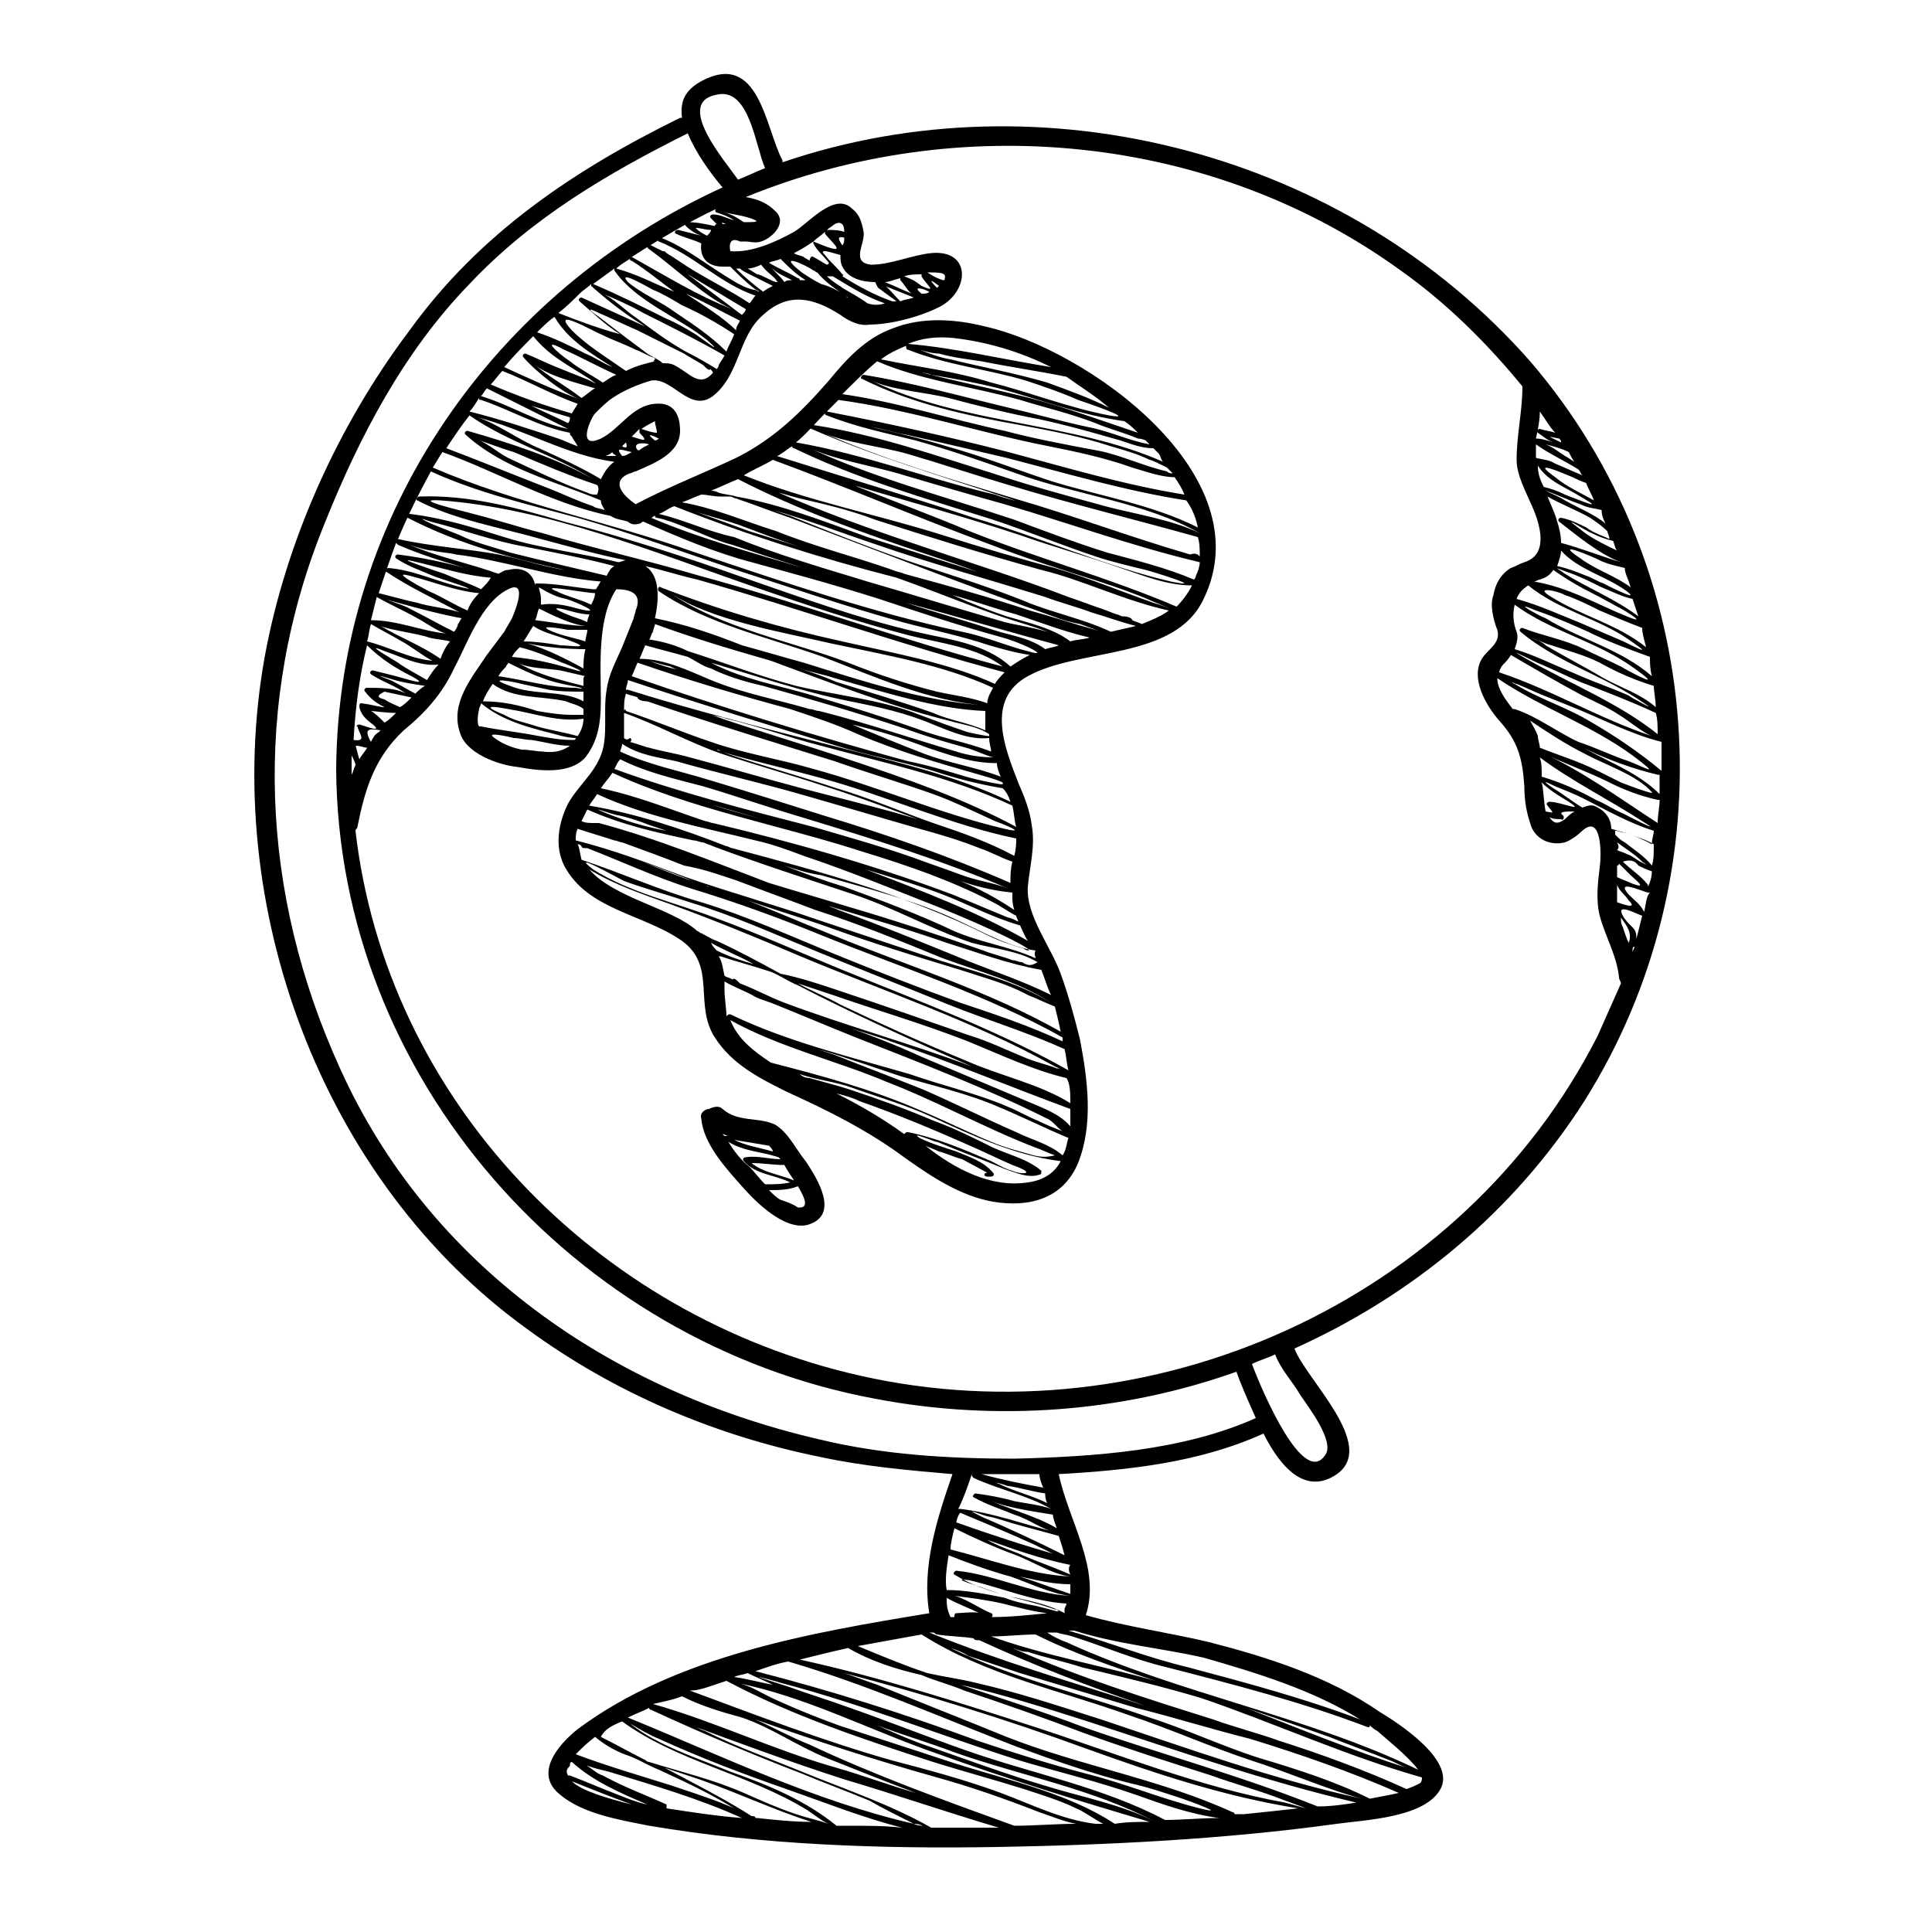<svg xmlns="http://www.w3.org/2000/svg" xmlns:xlink="http://www.w3.org/1999/xlink" version="1.1" id="Layer_2" x="0px" y="0px" viewBox="0 0 100 100" enable-background="new 0 0 100 100" xml:space="preserve" height="100px" width="100px">
<g>
	<path d="M41.7,60.1c-0.5-0.6-0.9-1.5-1.6-1.9c-0.9-0.4-1.9-0.1-2.7-0.8c-0.2-0.2-0.5-0.1-0.7,0c-0.2,0-0.5,0.2-0.4,0.5   c0.1,1.3,1.3,2.6,2.1,3.5c0.7,0.8,2.2,2.3,3.4,2C43.5,62.9,42.3,61,41.7,60.1z M37.7,59.1c0.8,0.5,1.7,0.5,2.6,0.8   c0,0,0.1,0.1,0.1,0.1c-0.6,0-1.2-0.2-1.8-0.1c-0.1,0-0.2,0.1-0.1,0.2c0.6,0.7,1.6,0.7,2.4,1.1c-0.4,0.1-0.9,0.1-1.3,0.1   c-0.3-0.3-0.6-0.7-0.8-0.9C38.4,60.1,38,59.6,37.7,59.1z M37.4,58.7c0.1,0,0.2,0.1,0.3,0.1c-0.1,0-0.1,0-0.2,0c0,0,0,0,0,0   C37.4,58.7,37.4,58.7,37.4,58.7z M40,59.6c-0.7-0.2-1.4-0.3-2-0.6c0.6,0.1,1.2,0.2,1.8,0.3C39.9,59.4,40,59.5,40,59.6z M41.1,61.1   c-0.7-0.3-1.6-0.4-2.2-0.9c0.6,0,1.1,0.1,1.7,0.1C40.7,60.5,40.9,60.8,41.1,61.1z M41.4,62.5c0,0-0.1,0-0.1,0   c-0.3-0.2-0.6-0.3-0.9-0.4c-0.2-0.1-0.4-0.3-0.6-0.5c0.5,0,1,0,1.5-0.2c0,0,0,0,0,0C41.6,61.9,41.9,62.5,41.4,62.5z"/>
	<path d="M13.7,34c-2.3,12.8,2.9,27.1,13.6,34.8c4.5,3.3,9.7,5.5,15.1,6.6c2.3,0.5,4.6,0.7,6.9,0.9c-0.8,2.3-1.6,4.8-1.2,7.2   c-6.1,1-13.1,2.2-18.2,6c-1,0.8-2.3,2.3-0.9,3.4c1.2,1,3.1,1.3,4.6,1.6c5.9,1,12,1.2,18,1.1c5.8-0.1,11.8-0.4,17.6-1.2   c1.4-0.2,4.4-0.3,5.3-1.7c1-1.5-2.1-3.5-3.1-4.1c-2.6-1.8-5.7-2.8-8.8-3.6c-2.1-0.5-4.3-0.8-6.4-1.4c0,0,0,0,0,0   c0.8-2.4-0.9-4.9-1.4-7.3c3.6-0.2,7.3-0.6,10.6-2.1c0.9,1.8,2.2,3.2,3.8,2.1c2.1-1.5-1.6-4.9-2.2-6.5c6-2.7,11.3-7,15-12.8   c7.5-11.9,6.4-27.6-2.8-38.3C69.7,7.9,54,3.8,40.5,8.4c0,0,0-0.1,0-0.1c-0.9-1.7-1.2-5.7-4.2-4.1c-0.9,0.5-1.1,1.1-1,1.9   c0,0-0.1,0-0.1,0c-5.5,2.7-10.4,6-14,11C17.5,22,14.8,28,13.7,34z M39.6,8.7c-0.5,0.2-0.9,0.4-1.4,0.6c-0.7-1-3.3-4-1.1-4.4   C38.8,4.5,39.1,7.6,39.6,8.7z M30.6,31.3c-0.6-0.3-1.2-0.4-1.8-0.7c-1-0.4,1.5,0.1,2,0.1C30.8,30.9,30.7,31.1,30.6,31.3z    M30.2,36.3c-1.1-0.6-2.6-0.3-3.8-0.8c-1.4-0.5,0.3-0.2,0.6-0.1c0.5,0.1,0.9,0.2,1.4,0.3c0.6,0.1,1.2,0.1,1.8,0.1   C30.2,36,30.2,36.2,30.2,36.3z M30.2,35.2c0,0.1,0,0.2,0,0.3c-1.2-0.3-2.4-0.6-3.4-1.2c0.5,0.3,1.6,0.3,2.2,0.4   c0.4,0.1,0.9,0.2,1.3,0.3C30.2,35,30.2,35.1,30.2,35.2z M30.2,34.6c-0.9-0.5-1.9-1-2.9-1.3c0.9,0.2,2,0.3,3,0.3   C30.2,34,30.2,34.3,30.2,34.6z M28.4,32.6c-0.6-0.3,1,0,1,0c0.3,0,0.6,0,1,0c0,0.2-0.1,0.4-0.1,0.6C29.7,33,29,32.9,28.4,32.6z    M27.7,32.1c0.1-0.2,0.1-0.4,0.2-0.6c0.6,0.3,1.8,0.9,2.5,0.9C29.5,32.4,28.6,32.2,27.7,32.1z M27.9,30.4   C27.9,30.4,27.9,30.4,27.9,30.4c0.5,0.3,0.9,0.5,1.4,0.6c0.4,0.1,2.2,0.9,0.6,0.5c-0.7-0.2-1.3-0.3-1.9-0.2c0-0.1,0-0.2,0-0.3   C28,30.7,27.9,30.6,27.9,30.4z M30.5,31.8c0,0.1-0.1,0.2-0.1,0.4c-0.2-0.1-0.5-0.2-0.8-0.3c0,0-1.3-0.5-0.6-0.4   C29.5,31.6,30,31.8,30.5,31.8z M29.9,38.1c-0.7-0.2-1.4-0.3-2.1-0.5c-0.6-0.2-1.2-0.3-1.7-0.6c-0.5-0.2-1.4-0.6,0.2-0.3   c1.3,0.2,2.6,0.7,3.9,0.5C30.2,37.5,30.1,37.8,29.9,38.1z M26.6,38.2c0.3,0,0.6,0.1,0.9,0.1c0.7,0.1,1.3,0.3,2,0.3   c-0.3,0.2-0.7,0.4-1.4,0.3c-0.3,0-0.7-0.1-1.1-0.1c-0.5-0.1-1-0.3-1.4-0.6C25,37.8,26.6,38.2,26.6,38.2z M24.8,36.7   c0-0.1,0.1-0.2,0.1-0.3c0,0,0,0,0,0c1.2,1,2.7,1.3,4.2,1.7c0,0,0.4,0.1,0.7,0.1c0,0,0,0.1-0.1,0.1c0,0,0,0-0.1,0   c-0.6,0-1.1-0.1-1.7-0.2c-1-0.2-2-0.3-3-0.5c0,0-0.1,0-0.1,0C24.7,37.5,24.7,37.1,24.8,36.7z M25,36.3c0.1-0.3,0.3-0.6,0.5-0.9   c1.1,0.8,2.5,0.6,3.8,0.9c0.2,0.1,0.7,0.2,0.9,0.4c0,0.1,0,0.2,0,0.3c-0.1,0-0.3,0-0.6,0c-0.6,0-1.2-0.1-1.8-0.2   C26.9,36.5,26,36.3,25,36.3C25,36.3,25,36.3,25,36.3z M25.8,35c0.1-0.2,0.3-0.4,0.4-0.5c0-0.1,0.1-0.1,0.1-0.2   c0.6,0.3,1.2,0.6,1.8,0.8c0.5,0.2,1,0.3,1.5,0.4c0.6,0.1,0.7,0.2,0.2,0.1C28.5,35.6,27.2,35.2,25.8,35z M26.5,34   c0.1-0.2,0.2-0.3,0.4-0.5c0.8,0.2,1.5,0.5,2.2,0.8c0.3,0.1,1.7,0.7,0.4,0.3C28.5,34.3,27.6,34.1,26.5,34z M27.1,33.2   c0.2-0.3,0.3-0.5,0.5-0.8c0.6,0.4,1.3,0.5,2,0.8c1.1,0.4-0.2,0.2-0.6,0.2C28.4,33.3,27.7,33.2,27.1,33.2z M26.3,29.5   c-0.2,0-0.3,0.1-0.5,0.2c-1.4-0.5-2.8-0.8-4.1-1.3c-1.3-0.5,0.2,0.1,0.7,0.1c0.4,0.1,0.8,0.1,1.2,0.2c2.5,0.3,5,1.2,7.5,1.4   c-0.1,0.1-0.1,0.2-0.2,0.3c0,0,0,0.1-0.1,0.1c0,0,0,0-0.1,0c-1-0.1-1.9-0.3-2.9-0.3c-0.1,0-0.1,0-0.1,0.1   C27.6,29.7,27.1,29.3,26.3,29.5z M39.9,34.2c3,1.1,6,2.3,9.2,3.1c0.7,0.2,1.5,0.3,2.1,0.7c0,0,0,0.1,0,0.1c-0.2,0-1.1-0.2-1.1-0.2   c-0.9-0.3-1.7-0.6-2.5-0.9c-2-0.8-4.3-1-6.4-1.5c-1.9-0.5-3.7-1.2-5.6-1.8c-0.6-0.3-1.3-0.5-2-0.6c0.1-0.1,0.1-0.3,0.2-0.4   c0-0.1,0.1-0.3,0.1-0.4c0,0,0,0,0,0C35.8,33,37.8,33.6,39.9,34.2z M41.4,34.6c0.6,0.2,1.2,0.3,1.8,0.5c2.5,0.7,5.2,1.6,7.8,1.7   c0,0.3,0,0.6,0,1c-0.9-0.4-1.8-0.5-2.7-0.9c-1.7-0.6-3.4-1.1-5-1.6C42.6,35,42,34.8,41.4,34.6z M51.1,36.4   c-0.8-0.3-1.7-0.4-2.6-0.6c-1.6-0.4-3.1-0.9-4.6-1.5c-2.9-1.1-6.6-1.8-9.2-3.6c2.1,1.4,5.7,2,8.3,2.6c2.8,0.6,5.8,1.1,8.4,2.3   C51.3,35.8,51.1,36.1,51.1,36.4z M51.3,38.9c-1.3-0.5-2.6-0.7-3.9-1.2c-1.7-0.6-3.3-1.1-5-1.6c-1.9-0.6-3.9-0.9-5.6-1.8   c2.4,0.7,4.7,1.5,7.2,2c1.5,0.3,2.9,0.6,4.3,1.2c1,0.4,1.9,0.8,2.9,0.7C51.2,38.5,51.3,38.7,51.3,38.9z M51.8,40.2   c-1.3-0.5-2.7-0.7-4-1.2c-1.3-0.5-2.5-1-3.7-1.5c1.3,0.3,2.6,0.7,3.9,1.2c1.2,0.4,2.3,0.8,3.6,0.8C51.6,39.7,51.7,40,51.8,40.2z    M52.3,41.5c-2.9-1.4-6.1-2.1-9.2-2.9c-3.5-0.9-7.1-1.8-10.6-2.9c0,0,0,0-0.1,0c0-0.2,0.1-0.3,0.1-0.5c3.6,1.2,7.2,2.3,10.8,3.4   c1.6,0.5,3.3,0.8,5,1.3c1.2,0.4,2.4,0.7,3.6,0.9C52.1,41,52.2,41.2,52.3,41.5z M52.6,42.8c-2.8-1.5-5.7-2.5-8.7-3.5   c-2.4-0.8-4.8-1.5-7.1-2.3c0.3,0.1,0.6,0.1,0.8,0.2c1.7,0.4,3.3,1,4.9,1.4c3.3,0.9,6.7,1.6,9.9,3.1C52.5,42.1,52.5,42.5,52.6,42.8z    M35,39.4c2.1,0.6,4.3,1.1,6.4,1.7c2.1,0.6,4.1,1.2,6.2,1.8c1.1,0.3,2.1,0.6,3.1,1c0.6,0.2,1.1,0.5,1.7,0.7   c-0.1,0.4-0.1,0.7-0.1,1.1c-3.2-1.4-6.4-2.5-9.7-3.5c-1.9-0.6-3.8-1.2-5.8-1.8c-1.6-0.5-3.2-0.8-4.7-1.5c0-0.1,0.1-0.2,0.1-0.4   C33.1,39.1,34.1,39.2,35,39.4z M52.5,44.3c-1.3-0.7-2.7-1.2-4.2-1.7c-1.7-0.6-3.3-1.3-5-1.8c-1.8-0.6-3.6-1.1-5.4-1.7   c-0.3-0.1-0.6-0.2-0.8-0.3c0.1,0,0.1,0,0.2,0.1c1.7,0.5,3.5,0.9,5.3,1.4c3.3,0.9,6.6,2.4,10,3.1C52.6,43.6,52.6,43.9,52.5,44.3z    M52.5,47.1c-0.9-0.6-1.8-1.1-2.8-1.5c0.9,0.3,1.7,0.5,2.7,0.6c0,0.1,0,0.1,0,0.2C52.4,46.6,52.4,46.8,52.5,47.1z M53.2,48.7   c-2.6-1.5-5.5-2.6-8.4-3.7c1.3,0.4,2.7,0.8,4,1.3c1.3,0.5,2.6,1.2,4,1.6C52.9,48.1,53,48.4,53.2,48.7   C53.1,48.6,53.2,48.7,53.2,48.7z M53.6,49.6c-1.3-0.6-2.8-0.8-4.2-1.4c-1.9-0.9-3.8-1.6-5.7-2.3c-1-0.3-2.1-0.7-3.1-1.1   c0.6,0.2,1.2,0.4,1.9,0.5c2.4,0.7,4.9,1.3,7.2,2.4c1.3,0.6,2.5,1.3,3.9,1.5C53.5,49.4,53.6,49.5,53.6,49.6z M54.4,51.5   c-1.4-0.7-2.9-1.2-4.4-1.8c-2.2-0.9-4.4-1.8-6.6-2.6c-0.2-0.1-0.3-0.1-0.5-0.2c2,0.6,4.1,1.2,6.1,1.9c1.6,0.5,3.2,1.1,4.9,1.4   C54.1,50.7,54.2,51.1,54.4,51.5z M38.2,45.6c1.3,0.5,2.7,1,4,1.5c2.2,0.7,4.4,1.6,6.6,2.5c1.9,0.7,3.9,1.2,5.6,2.3l0,0   c-1.8-1.1-3.9-1.6-5.8-2.2c-2.1-0.7-4.2-1.4-6.3-2.1c-2.3-0.8-4.5-1.4-6.8-2.2c-1.9-0.7-3.7-1.4-5.7-1.9c0-0.2,0-0.4,0.1-0.6   c0.6,0.2,1.3,0.4,1.9,0.6c0.1,0,0.3,0.1,0.4,0.1c1.1,0.4,2.2,0.8,3.2,1.2C36.5,45,37.3,45.3,38.2,45.6z M36.1,45.7   c0.2,0.1,0.4,0.1,0.6,0.2c-0.1,0-0.2-0.1-0.2-0.1c-1.1-0.3-2.2-0.8-3.3-1.2C34.1,44.9,35.1,45.3,36.1,45.7z M54.9,53.4   c-3.7-2.1-7.9-3.4-11.8-5c-1.5-0.6-2.9-1.2-4.4-1.8c1.4,0.5,2.8,0.9,4.2,1.4c2.2,0.8,4.5,1.5,6.8,2.2c1.2,0.4,2.4,0.7,3.5,1.3   c0.5,0.2,0.9,0.4,1.4,0.6C54.7,52.5,54.8,52.9,54.9,53.4z M32.3,45.6c1.1,0.4,2.2,0.7,3.4,1.1c2.3,0.7,4.5,1.7,6.7,2.6   c2.2,0.9,4.5,1.8,6.7,2.7c2,0.8,4,1.4,6,2.3c0.1,0.4,0.1,0.7,0.2,1.1c-3.7-2.1-7.8-3.6-11.7-5.2c-2.2-0.9-4.4-1.9-6.6-2.7   c-2.1-0.8-4.4-1.3-6.3-2.5C29.4,44,31.9,45.4,32.3,45.6z M55.4,57.1c-1.6-1-3.6-1.4-5.4-2.2c-2.2-0.9-4.4-1.9-6.5-2.9   c-0.7-0.4-1.5-0.7-2.2-1.1c0.6,0.2,1.2,0.4,1.8,0.6c2.3,0.8,4.7,1.5,7,2.4c1.7,0.7,3.4,1.5,5.1,1.9C55.4,56.1,55.4,56.6,55.4,57.1z    M54.3,56.7c0,0-0.1,0-0.1,0C54.3,56.7,54.3,56.7,54.3,56.7z M54.9,57c-0.1,0-0.1-0.1-0.2-0.1C54.8,56.9,54.8,57,54.9,57z    M55.4,57.4c0,0.3,0,0.6,0,0.9c-0.5-0.6-1.3-0.9-2-1.2c-1.9-0.8-3.8-1.6-5.7-2.4c-1.3-0.6-2.6-1.1-4-1.6c0.8,0.3,1.6,0.5,2.4,0.8   C49.3,55,52.4,56.3,55.4,57.4z M55.3,58.9c-0.1,0.3-0.1,0.6-0.3,0.9c-0.7-0.6-1.6-0.8-2.4-1.2c-1.6-0.7-3.2-1.5-4.8-2.2   c-1.5-0.6-3.1-1.2-4.6-1.8c-0.3-0.1-0.6-0.2-0.9-0.3c1.4,0.4,2.8,0.9,4.3,1.4c1.7,0.5,3.5,0.9,5.1,1.6   C52.9,57.8,54.1,58.4,55.3,58.9z M41.4,55.6c0.9,0.3,1.9,0.4,2.7,0.7c1.4,0.5,2.8,0.9,4.1,1.5c2.2,1,4.3,2,6.7,2.3   c-0.3,0.6-0.9,1-1.7,1.1c-1.9,0.3-3.8-0.7-5.3-1.9c0.2,0.1,0.5,0.2,0.7,0.3c0.4,0.1,0.8,0.3,1.2,0.4c0,0,1.3,0.7,1.3,0.7   c-0.2,0-0.2,0.2,0,0.2c0.1,0,0.1,0,0.2,0c0.1,0,0.2-0.1,0.1-0.2c-0.5-0.6-1.2-0.8-1.9-1.1c-0.6-0.2-1.3-0.4-1.9-0.7   c-0.6-0.4,1,0.3,0.9,0.2c1.2,0.5,2.3,0.9,3.5,1.4c0.6,0.2,1.2,0.5,1.8,0.3c0.1,0,0.1-0.1,0.1-0.2c-0.7-0.6-1.6-0.8-2.5-1.2   c-1-0.5-2-1-3.1-1.4c-1.4-0.6-2.8-1.1-4.3-1.6c-0.6-0.2-1.4-0.4-2.1-0.6C41.7,55.8,41.5,55.7,41.4,55.6z M43.3,56.6   c0.4,0.1,0.8,0.2,1.2,0.4c2,0.7,3.9,1.5,5.7,2.3c0.7,0.3,1.5,0.7,2.2,1c1.4,0.5,0.4,0.5,0,0.3c-0.4-0.1-0.7-0.3-1.1-0.5   c-1.4-0.6-2.8-1.2-4.3-1.5c-0.1,0-0.1,0-0.2,0.1C45.7,57.9,44.5,57.2,43.3,56.6z M37.8,52.8c2.5,1.4,5.5,2.1,8.1,3.2   c2.6,1,5.1,2.4,7.7,3.4c0.3,0.1,0.7,0.3,1,0.4c-0.4,0.1-0.7,0.1-1.1,0c-0.7-0.2-1.5-0.4-2.2-0.7c-1.2-0.5-2.4-1.1-3.6-1.6   c-2.5-1.1-5.1-1.8-7.8-2.5C39,54.4,38.2,53.8,37.8,52.8z M37.5,51.2c0-0.2,0-0.3,0-0.4c0.5,0.3,1.1,0.5,1.6,0.8   c0.2,0.1,0.5,0.2,0.8,0.3c1.5,0.6,2.9,1.2,4.4,1.8c3.3,1.3,6.7,2.6,9.9,4.2c0.3,0.1,0.7,0.7,0.9,0.7c-0.5-0.2-1-0.4-1.4-0.6   c-0.5-0.2-1-0.5-1.5-0.7c-1.6-0.7-3.4-1.1-5.1-1.7c-3.1-0.9-6.4-1.7-9.3-3.1c-0.1,0-0.1,0-0.2,0.1C37.6,52.2,37.5,51.7,37.5,51.2z    M37.2,49.5c0,0,0.1,0,0.1,0c0.9,0.3,1.7,0.5,2.6,0.8c0.5,0.2,0.9,0.5,1.4,0.7c2.9,1.5,6,2.9,9,4.2c-3.2-1.2-6.5-2.1-9.7-3.3   c-0.8-0.3-1.5-0.7-2.3-1c-0.2-0.2-0.3-0.3-0.4-0.2c-0.1-0.1-0.3-0.1-0.4-0.2C37.4,50.1,37.4,49.8,37.2,49.5z M36.8,48.8   c0.7,0.4,1.5,0.7,2.2,1.1c-0.7-0.2-1.3-0.4-1.9-0.7C37,49.1,36.9,49,36.8,48.8z M30.5,45c1.3,0.8,2.8,1.3,4.2,1.8   c2.2,0.8,4.4,1.7,6.5,2.6c4.5,1.9,9.1,3.4,13.4,5.8c0.2,0.1,0.5,0.2,0.6,0.2c-0.1,0-0.2-0.1-0.5-0.1c-0.5-0.2-1-0.3-1.5-0.5   c-1-0.4-2-0.9-3-1.2c-2.3-0.8-4.6-1.6-7-2.4c-0.9-0.3-1.8-0.6-2.8-0.8c-1.1-0.6-2.2-1.2-3.3-1.7c-0.3-0.1-0.6-0.3-0.8-0.4   c-0.1,0-0.1-0.1-0.2-0.1C34.8,47,31.8,46.5,30.5,45z M29.9,43.7c0.1,0,0.1,0,0.2,0.1c0,0.1,0.1,0.1,0.3,0.1   c1.8,0.7,3.5,1.5,5.4,2.1c2.3,0.7,4.5,1.5,6.7,2.4c4.2,1.7,8.6,3.1,12.5,5.3c0,0.1,0,0.1,0,0.2c-1.7-0.8-3.5-1.4-5.3-2   c-2.2-0.8-4.5-1.7-6.7-2.6c-2.2-0.9-4.4-1.9-6.7-2.6c-2.1-0.6-4.1-1.5-6.2-2.2C30,44.1,30,43.9,29.9,43.7z M30.1,42.5   c0.1-0.2,0.2-0.4,0.3-0.6c1.8,0.8,3.6,1.2,5.5,1.6c0.2,0,0.3,0.1,0.5,0.1c0.2,0.1,0.3,0.1,0.5,0.2c2.4,0.9,4.9,1.7,7.3,2.5   c2.1,0.7,4,1.8,6.1,2.5c1.1,0.3,2.4,0.4,3.4,1c-0.3,0.2-0.5,0.2-0.8,0c-0.2,0-0.3-0.1-0.5-0.1c-0.5-0.2-1-0.3-1.5-0.5   c-2.3-0.8-4.7-1.6-7.1-2.3c-1.3-0.4-2.7-0.8-4-1.2c-2.9-1.1-5.8-2.3-8.8-3.1c-0.1,0-0.1,0-0.2,0C30.5,42.6,30.3,42.6,30.1,42.5z    M31.4,42.1c-1.2-0.5,0.4,0.1,0.6,0.1c0.5,0.1,1.1,0.3,1.6,0.5c0.3,0.1,0.6,0.2,0.9,0.3C33.4,42.8,32.4,42.5,31.4,42.1z M30.5,41.7   c0.1-0.2,0.3-0.4,0.4-0.6c2.6,1.2,5.4,1.7,8.2,2.4c0.9,0.2,1.7,0.5,2.5,0.8c2.4,0.8,4.8,1.8,7.1,2.7c1.2,0.5,2.4,1,3.6,1.6   c0,0,0.6,0.3,0.9,0.5c0,0,0,0.1,0.1,0.1c-0.1,0-0.2,0-0.3-0.1c-0.7-0.2-1.3-0.4-1.9-0.7c-4.2-2.1-8.7-3.3-13.2-4.5   c-0.1,0-0.2-0.1-0.3-0.1C35.3,42.9,32.9,42.1,30.5,41.7z M31.5,41.2c0.6,0.1,1.2,0.3,1.8,0.5C32.7,41.5,32.1,41.3,31.5,41.2z    M31.1,40.8c0.2-0.3,0.4-0.5,0.6-0.8c4.1,1.9,8.7,2.7,13,4.1c2.3,0.7,4.6,1.5,6.7,2.6c0.4,0.2,0.8,0.5,1.2,0.7   c0,0.1,0.1,0.2,0.1,0.3c-0.2-0.1-0.4-0.2-0.5-0.2c-1-0.4-1.9-0.8-2.9-1.2c-4-1.5-8.2-2.7-12.4-3.7c-0.1,0-0.3-0.1-0.4-0.1   C34.7,41.9,33,41.2,31.1,40.8z M35.7,41.3c0.3,0.1,0.6,0.2,0.9,0.3c1.2,0.3,2.4,0.7,3.6,1C38.7,42.2,37.2,41.8,35.7,41.3z    M31.8,39.8c0.1-0.2,0.2-0.4,0.3-0.5c1.4,0.7,2.8,1,4.3,1.4c1.7,0.5,3.4,1.1,5.1,1.6c3.6,1.1,7.2,2.2,10.7,3.7   c-0.7-0.3-1.6-0.4-2.4-0.7c-0.8-0.3-1.7-0.6-2.5-0.9c-1.7-0.6-3.5-1.1-5.2-1.6C38.6,41.9,35.1,41,31.8,39.8z M32.3,38.2   c0-0.4,0-0.9,0-1.3c0,0,0,0,0,0c1.7,0.6,3.3,1.5,5,2.1c1.8,0.6,3.6,1.1,5.4,1.7c1.9,0.6,3.7,1.3,5.6,2c1,0.4,2.1,0.7,3.2,1.2   c0.2,0.1,0.8,0.4,1.1,0.5c0,0,0,0,0,0c-0.1-0.1-0.3-0.2-0.8-0.4c-3.2-1.5-6.9-2.3-10.3-3.2c-1.9-0.5-3.9-1.1-5.8-1.6   c-0.7-0.2-1.4-0.3-2.1-0.5c-0.1,0-0.6-0.2-1-0.3c0.1,0,0.1-0.2,0-0.2C32.5,38.3,32.4,38.3,32.3,38.2z M32.3,36.8   c0-0.3,0-0.6,0.1-0.9c0,0,0,0,0,0c0.2,0.1,0.4,0.1,0.6,0.2c0,0.1,0.2,0.2,0.5,0.2c3.2,1.1,6.5,2.1,9.7,3.1c1.7,0.6,3.4,1.1,5.1,1.7   c1.1,0.4,2.1,0.9,3.2,1.4c0.3,0.1,1.8,0.7,0.5,0.4c-3.4-0.8-6.6-2.2-9.9-3.1c-1.7-0.5-3.6-0.8-5.3-1.4c-1.5-0.5-2.9-1.1-4.4-1.6   C32.4,36.7,32.3,36.7,32.3,36.8z M32.7,35c0.1-0.2,0.2-0.5,0.3-0.7c2.6,0.9,5.3,1.7,7.9,2.4c1.2,0.4,2.4,0.8,3.5,1.3   c2.1,0.9,4.2,1.5,6.3,2.1c0.7,0.2,1,0.3,1.2,0.4c0,0,0,0,0,0.1c-0.2,0-1.2-0.2-1.9-0.4c-1-0.3-2-0.6-3-0.8   C42.2,38.1,37.3,36.6,32.7,35z M33.6,34.2c0.3,0.1,0.7,0.2,1.1,0.3c0.2,0.1,0.4,0.2,0.6,0.2C34.7,34.6,34.1,34.4,33.6,34.2z    M33.1,34.1c0.1-0.2,0.2-0.5,0.3-0.7c0.7,0.2,1.5,0.4,2.2,0.6c0.4,0.2,0.8,0.5,1.2,0.6c0.8,0.4,1.8,0.7,2.7,0.9   c2.5,0.7,4.9,1.4,7.3,2.2c1.1,0.4,2.1,0.7,3.2,1c0.4,0.1,1,0.4,1.4,0.5c0,0,0,0,0,0c-0.6,0-1.3-0.1-1.9-0.3   c-2.4-0.7-4.7-1.5-7.1-2.1c-0.2,0-0.3-0.1-0.5-0.1c-1.7-0.5-3.4-0.8-5.1-1.5C35.6,34.7,34.4,34.1,33.1,34.1z M33.4,29.3   c0.9,0.2,1.8,0.5,2.7,0.7c5.3,1.5,10.6,3.4,15.9,4.8c-0.2,0.2-0.4,0.4-0.5,0.6c-2.4-1.1-5.3-1.6-7.9-2.2c-3.2-0.7-6.3-1.6-9.4-2.8   c-0.1-0.1-0.2,0.1-0.1,0.2c2.5,1.7,5.7,2.4,8.5,3.4c2.6,1,5.5,2.3,8.3,2.5c-3.1-0.2-6.4-1.3-9.3-2.2c-1.1-0.3-2.1-0.6-3.2-0.9   c-1.5-0.6-3-1.1-4.5-1.4c0,0,0,0,0,0C34.1,31.1,34.2,29.8,33.4,29.3z M28.1,27.6c-1.2-0.3-2.4-0.7-3.6-1c-0.3-0.1-3.4-0.8-1.7-0.7   c5.5,0.4,11.1,2.7,16.3,4.5c2.6,0.9,5.3,1.8,8,2.5c1.6,0.4,3.5,0.6,4.8,1.6c-5.3-1.4-10.5-3.3-15.7-4.7   C33.5,29,30.8,28.4,28.1,27.6z M26.4,28.6c-0.9-0.3-1.8-0.5-2.6-0.9c-0.5-0.2-1-0.4-1.5-0.6c-0.6-0.3-0.6-0.3,0-0.1   c1.6,0.4,3.2,1,4.9,1.3c1.5,0.3,3.1,0.6,4.6,1c-0.2,0.1-0.3,0.3-0.4,0.5C29.7,29.4,28,29,26.4,28.6z M24.9,30.5   c-0.6-0.3-1.2-0.5-1.9-0.8c-0.3-0.1-3-1-1.4-0.6c1.3,0.3,2.5,0.7,3.8,0.8C25.3,30.1,25.1,30.3,24.9,30.5z M24.2,31.6   c-0.7-0.3-1.3-0.7-2-1c-0.2-0.1-2.1-1.1-1-0.8c1.2,0.3,2.4,0.8,3.6,0.9C24.5,31,24.3,31.3,24.2,31.6z M23.5,32.7   c-0.8-0.4-1.5-0.8-2.3-1.2c-0.3-0.2-2-0.7-0.6-0.3c1.1,0.3,2.2,0.6,3.3,0.8c-0.1,0.1-0.1,0.2-0.2,0.3   C23.7,32.4,23.6,32.6,23.5,32.7z M22.8,34.1c-1-0.7-2.1-1.1-3.1-1.7c0.4,0.2,2,0.4,2.5,0.6c0.4,0.1,0.7,0.1,1.1,0.2   C23.1,33.4,22.9,33.8,22.8,34.1z M22.1,35.2c-0.5-0.3-1.1-0.6-1.5-0.9c-0.3-0.2-1.9-1.1-0.7-0.6c0.9,0.3,1.8,0.8,2.8,0.7   C22.4,34.7,22.3,34.9,22.1,35.2z M21.5,35.9c-0.4-0.2-0.7-0.4-1.1-0.6c-0.1-0.1-1.4-0.5-0.3-0.2c0.6,0.2,1.2,0.3,1.9,0.4   c0,0,0,0,0,0C21.8,35.6,21.6,35.8,21.5,35.9C21.5,35.9,21.5,35.9,21.5,35.9z M19.9,36.2c-0.4-0.1-0.4-0.2,0-0.4   c0.5,0.1,0.9,0.2,1.4,0.3c-0.2,0.2-0.4,0.4-0.6,0.5C20.5,36.5,20.2,36.4,19.9,36.2z M20.5,36.9c-0.2,0.2-0.4,0.4-0.6,0.5   c-0.2-0.2-0.5-0.5-0.7-0.6C19.3,36.8,20,36.9,20.5,36.9z M19.2,38.4c-0.4-0.7-0.1-0.7,0.5-0.6c0,0-0.1,0.1-0.1,0.1   C19.4,38,19.3,38.2,19.2,38.4z M19,38.7c-0.1,0.2-0.3,0.4-0.4,0.6c-0.1-0.3-0.2-0.8-0.2-0.7C18.7,38.6,18.8,38.7,19,38.7z    M18.4,39.6c-0.1,0.2-0.1,0.3-0.2,0.5c0-0.1,0-0.3,0-0.4c0-0.2,0-0.4,0-0.6C18.3,39.3,18.4,39.5,18.4,39.6z M18.3,38.3   c0.1-1.7,0.3-3.3,0.7-4.9c0,0,0,0,0,0c0.7,0.7,1.5,1.2,2.3,1.6c1.1,0.6-0.4,0.1-0.8,0c-0.4-0.1-0.8-0.2-1.2-0.3   c-0.1,0-0.2,0.1-0.1,0.2c0.6,0.4,1.3,0.6,1.8,1c-0.5-0.3-1.4-0.3-2-0.3c-0.1,0-0.2,0.1-0.1,0.2c0.3,0.4,0.6,0.6,1,0.8   c0,0-0.1,0-0.1,0c-0.6-0.1-0.4-0.1-1.1-0.2c-0.1,0-0.1,0.1-0.1,0.2c0.1,0.4,0.3,0.6,0.7,0.9c0.6,0.5-0.6,0-0.7,0   c-0.1,0-0.2,0.1-0.1,0.1C18.6,38,19,38.4,18.3,38.3z M19,33.2c0.1-0.3,0.1-0.6,0.2-0.9c0,0,0,0,0,0c0.5,0.3,1.1,0.6,1.6,0.9   c0.4,0.2,1.3,0.9,1.6,1c-1.2-0.1-2.2-0.7-3.4-1C19,33.2,19,33.2,19,33.2z M19.2,32.1c0.1-0.4,0.2-0.8,0.3-1.2   c0.7,0.4,1.4,0.7,2.1,1.1c0.4,0.2,1.2,0.8,1.6,0.8C21.9,32.7,20.6,32.1,19.2,32.1C19.2,32.1,19.2,32.1,19.2,32.1z M19.6,30.7   c0.3-0.9,0.6-1.8,0.9-2.6c0,0,0,0,0.1,0.1c1.6,0.7,3.2,1.1,4.8,1.6c-1.5-0.5-3.2-0.9-4.8-1.1c-0.1,0-0.2,0.1-0.1,0.2   c0.6,0.4,1.2,0.6,1.9,0.9c0.2,0.1,2.8,0.9,1.5,0.6c-1.3-0.3-2.5-0.9-3.8-1c-0.1,0-0.2,0.2-0.1,0.2c1.2,0.8,2.5,1.4,3.8,2.1   c-0.5-0.2-1.6-0.3-2.2-0.5C21.1,31.1,20.4,30.9,19.6,30.7z M20.6,27.9c0.5-1.2,1.1-2.4,1.7-3.5c2.4,1.1,5,1.7,7.6,2.4   c2.8,0.8,5.5,1.8,8.2,2.7c2.8,0.9,5.7,1.9,8.6,2.7c1.5,0.4,3,0.7,4.5,1.2c0.7,0.2,1.4,0.4,2.1,0.5c-0.4,0.2-0.7,0.4-1,0.6   c-1.3-1.2-3.2-1.4-4.9-1.8c-3-0.7-6-1.8-8.9-2.8c-3.1-1.1-6.2-2.1-9.3-2.9c-2.4-0.7-4.9-1.4-7.5-1.3c-0.1,0-0.2,0.2-0.1,0.2   c1.9,1,4.3,1.4,6.4,2c1.5,0.4,2.9,0.8,4.4,1.1c-0.1,0-0.3,0.1-0.4,0.1c-2-0.5-4-0.7-5.9-1.3c-1.6-0.5-3.2-1-4.9-1.2   c-0.1,0-0.2,0.2-0.1,0.2c2.7,1.4,5.7,2.2,8.6,2.8c-0.3-0.1-0.6-0.1-1-0.2c-1-0.2-1.9-0.5-2.9-0.7C24.2,28.4,22.4,28.3,20.6,27.9   C20.7,27.9,20.6,27.9,20.6,27.9z M60.7,24.5c-0.1,0-0.2,0-0.3-0.1c-1.3-0.3-2.5-0.9-3.7-1.1c-1.6-0.3-3.2-0.6-4.7-1   c-2.8-0.6-5.6-1.5-8.4-1.9c0.6-0.6,1.2-1.2,1.8-1.7c2.3,1,4.9,1.3,7.4,2c1.3,0.4,2.6,0.7,3.9,1.2c0.7,0.3,1.5,0.5,2.2,0.8   c0,0,0.2,0,0.4,0.1c0.1,0.1,0.1,0.1,0.2,0.2c-1.1-0.2-2.1-0.7-3.2-0.9c-1.4-0.3-2.8-0.7-4.1-1c-2.5-0.6-5-1.3-7.5-1.7   c-0.1,0-0.2,0.2-0.1,0.2c2.6,1.3,5.4,1.9,8.2,2.4c1.6,0.3,3.2,0.6,4.7,1.1c0.7,0.2,1.4,0.4,2,0.7c0.1,0,0.5,0.2,0.9,0.4   C60.5,24.3,60.6,24.4,60.7,24.5z M45.6,18.6c0.4-0.3,0.8-0.5,1.3-0.7c0,0.1,0,0.2,0.1,0.2c2,0.8,4.1,1,6.1,1.6   c0.9,0.3,1.8,0.6,2.7,1c0,0,3.3,1.1,1.6,0.8c-2.1-0.4-4.1-1.2-6.1-1.7C49.4,19.2,47.5,19,45.6,18.6z M47,17.8   c0.7-0.3,1.5-0.4,2.4-0.3c1.7,0.2,3.4,0.7,5,1.5C51.9,18.6,49.4,18,47,17.8C47,17.8,47,17.8,47,17.8z M57.4,21.1   c-1-0.5-2.1-0.9-3.2-1.3c-1.7-0.5-3.4-0.8-5-1.2c-0.6-0.1-1.1-0.3-1.6-0.5c0.3,0.1,0.7,0.2,1,0.2c0.7,0.2,1.5,0.3,2.2,0.4   c1.5,0.3,2.9,0.5,4.4,0.8C55.9,20,56.7,20.5,57.4,21.1z M58.9,22.4c-1.8-0.6-3.7-1.3-5.6-1.8c-2-0.5-4-0.9-5.9-1.4   c0.3,0.1,0.6,0.1,0.8,0.2c1.2,0.2,2.3,0.4,3.5,0.7c2.2,0.6,4.3,1.4,6.5,1.7C58.5,22,58.7,22.2,58.9,22.4z M60.2,23.9   c-4.8-2.1-10.3-1.9-15.1-4.2c1.1,0.5,2.8,0.6,4,0.9c1.5,0.4,3.1,0.8,4.7,1.1c1.4,0.3,2.8,0.7,4.2,1.1c0.6,0.2,1.1,0.4,1.7,0.4   c0.1,0.1,0.2,0.2,0.3,0.3C60.1,23.7,60.1,23.8,60.2,23.9z M61.3,25.6c-3.1-0.5-6.1-1.4-9.1-2.2c-3.1-0.8-6.3-1.5-9.4-2.1   c0,0,0,0,0,0c0.2-0.2,0.4-0.4,0.6-0.6c3.7,0.5,7.3,1.7,10.9,2.4c1.5,0.3,2.9,0.6,4.3,1.1c0.7,0.2,1.5,0.5,2.2,0.5   C61,25,61.2,25.3,61.3,25.6z M38.4,16.3c-0.8-0.6-1.6-1.2-2.4-1.8c-0.1-0.1-0.3-0.2-0.4-0.3c1,0.6,2,1.2,3,1.8c0,0,0,0,0,0   C38.6,16.1,38.5,16.2,38.4,16.3C38.4,16.3,38.4,16.3,38.4,16.3z M38.3,16.6c-0.1,0.2-0.2,0.3-0.2,0.5c-0.7-0.7-1.7-1.3-2.6-1.9   C36.4,15.6,37.3,16.1,38.3,16.6C38.3,16.6,38.3,16.6,38.3,16.6z M38,17.3c-0.1,0.3-0.3,0.6-0.4,0.9c-0.8-0.8-1.7-1.4-2.6-2   c-0.8-0.6-1.8-1-2.5-1.6c-0.6-0.7,1.1,0.3,1.3,0.4c0.5,0.2,1,0.5,1.5,0.8C36.2,16.2,37.1,16.7,38,17.3z M37.5,18.4   c-0.1,0.2-0.2,0.3-0.3,0.5c0,0.1-0.1,0.2-0.1,0.2c-0.5-0.3-1-0.6-1.6-0.9c-0.9-0.5-1.7-1.1-2.5-1.7c-0.6-0.4-1.3-1.1-1.8-1.3   c0.7,0.3,1.4,0.6,2.1,1C34.7,16.9,36.1,17.6,37.5,18.4C37.5,18.4,37.5,18.4,37.5,18.4z M36.9,19.3c-0.7,0.8-1.2,0-2-0.4   c-0.2-0.1-0.4-0.1-0.6-0.1c-0.2-0.2-0.5-0.3-0.8-0.5c-0.4-0.3-0.8-0.6-1.2-0.9c-0.4-0.3-0.9-0.7-1.3-1c-0.6-0.4-0.6-0.5,0-0.2   c0.7,0.3,1.3,0.6,2,0.9c0.8,0.4,1.6,0.8,2.4,1.2c0.3,0.2,0.7,0.4,1,0.6c0.2,0.2,0.3,0.3,0.4,0.2C36.8,19.2,36.9,19.2,36.9,19.3z    M33.9,18.7c-0.4,0.1-0.9,0.2-1.5,0.5c-1-0.7-2-1.3-2.8-2.1c-1.2-1.3,1.2,0.1,1.5,0.2c0.6,0.3,1.2,0.5,1.8,0.8   c0.3,0.1,0.6,0.3,0.9,0.4c0,0,0.1,0,0.1,0.1C33.8,18.7,33.8,18.7,33.9,18.7z M31.9,19.4c-0.3,0.1-0.5,0.3-0.7,0.4   c-0.6-0.4-1.2-0.7-1.7-1.1c-0.6-0.4-1.6-1.3-0.3-0.6C30.1,18.5,31,19,31.9,19.4z M30.1,20.6c-0.9-0.7-1.9-1.2-2.6-1.9   c0.6,0.7,2.3,1.1,3.3,1.4C30.6,20.2,30.4,20.4,30.1,20.6z M27.5,21c0.7,0.2,1.3,0.4,2,0.6c0,0.1,0,0.2-0.1,0.3   C28.8,21.6,28.1,21.3,27.5,21z M31.9,23.6c-0.2,0-0.4,0-0.6,0c0.1,0,0.3-0.1,0.4-0.2C31.7,23.5,31.8,23.5,31.9,23.6z M32.2,23.1   c0.1-0.1,0.1-0.1,0.2-0.2C32.5,23.2,32.4,23.2,32.2,23.1z M33.1,22.4c0.6,0.6,0,0.3-0.4,0.2c0.1-0.1,0.3-0.3,0.4-0.4   C33.1,22.3,33.1,22.4,33.1,22.4z M33.2,22.2C33.2,22.2,33.2,22.2,33.2,22.2c0.3-0.2,0.5-0.3,0.7-0.4c0,0.2,0.1,0.4,0.1,0.6   C33.8,22.4,33.5,22.3,33.2,22.2C33.2,22.2,33.2,22.2,33.2,22.2z M34.1,22.7c0,0-0.1,0.1-0.2,0.1c0,0,0,0,0,0   C33.4,22.4,33.7,22.5,34.1,22.7C34.1,22.7,34.1,22.7,34.1,22.7z M33.6,23c-0.2,0.1-0.4,0.2-0.5,0.3c0,0-0.1,0-0.1,0c0,0,0,0,0,0   C32.7,22.9,33.3,22.9,33.6,23z M32.7,23.4c-0.2,0.1-0.3,0.2-0.5,0.2C31.8,23.1,32.2,23.3,32.7,23.4z M31.8,23.9   c-0.3,0.2-0.5,0.5-0.7,0.9c-1-0.6-2.1-1.1-3.2-1.6c-1-0.4-2.2-1.3-3.2-1.6C27.1,22.2,29.4,23.6,31.8,23.9z M30.9,25.6   C30.9,25.6,30.9,25.6,30.9,25.6c-0.2,0-0.3,0-0.5-0.1c-1.4-0.5-2.8-1.2-4.1-1.8c-0.6-0.3-1.2-0.9-1.8-1c0.7,0.2,1.4,0.5,2.1,0.7   c1.4,0.6,2.8,1.2,4.3,1.7C31,25.2,31,25.4,30.9,25.6z M34,26.8c0.5,0.1,1,0.3,1.5,0.5c0.8,0.3,1.6,0.7,2.4,0.9   c1.2,0.4,2.4,0.8,3.7,1.2c-2.7-0.8-5.3-1.5-7.9-2.6c0.1,0,0.1-0.1,0.2-0.1C33.9,26.8,34,26.8,34,26.8z M34.1,26.6   c0.3-0.1,0.5-0.3,0.8-0.4c0,0,0,0,0,0c3.8,1.5,7.6,2.7,11.5,3.7c1.7,0.6,3.4,1.3,5.1,1.9c1.1,0.4,2.4,0.7,3.4,1.2   c-0.6-0.4-2.1-0.6-2.9-0.8c-2.4-0.7-4.7-1.4-7.1-2.1c-2.3-0.7-4.7-1.4-6.9-2.3C36.6,27.5,35.4,26.9,34.1,26.6z M38.8,27.5   c-1.1-0.4-2.2-0.8-3.3-1.2c1,0.4,2.1,0.6,3.1,1c1.3,0.5,2.7,1,4,1.4C41.4,28.3,40.1,27.9,38.8,27.5z M35.3,26   c0.3-0.1,0.7-0.3,1-0.4c0.3,0,0.6,0.1,1,0.1c0.1,0,0.1,0,0.2,0c0.1,0,0.2,0,0.3,0c0.1,0,0.2,0.1,0.3,0.1c0.9,0.3,1.9,0.7,2.8,1   c4.5,1.7,9.1,3.5,13.6,5.1c0.5,0.2,0.9,0.3,1.4,0.4c0,0,1.4,0.5,0.8,0.3c-1.1-0.3-2.3-0.7-3.4-1c-2.1-0.7-4.3-1.3-6.5-1.9   c-0.2-0.1-0.4-0.1-0.6-0.2c-2-0.7-4-1.2-6-2C38.6,27,37,26.3,35.3,26z M36.8,25.4c0.5-0.2,0.9-0.4,1.4-0.6c3.1,1.6,6.5,2.8,9.8,3.9   c0.9,0.3,1.8,0.6,2.6,0.9c-1.9-0.6-3.8-1.2-5.7-1.8c-2.2-0.8-4.5-1.7-6.8-2.1c-0.3-0.1-0.6-0.1-0.9-0.2   C37,25.4,36.9,25.4,36.8,25.4z M38.5,24.6c0.5-0.3,1-0.5,1.5-0.8c3.8,1.4,7.5,3,11.3,4.4c1.8,0.7,3.7,1.3,5.6,1.9   c0.9,0.3,1.8,0.6,2.7,1c1.9,0.8,0.8,0.3,0.1,0.1c-1.7-0.6-3.4-1.3-5.1-1.8c-1.9-0.5-3.9-1.1-5.8-1.7C45.3,26.6,41.7,25.9,38.5,24.6   z M40.2,23.6c0.1,0,0.2-0.1,0.2-0.1c0.2-0.1,0.4-0.3,0.6-0.4c0,0,0,0.1,0.1,0.1c3.3,1.6,6.8,2.6,10.3,3.7c1.8,0.6,3.5,1.3,5.3,1.9   c0.9,0.3,1.8,0.5,2.6,0.7c0.4,0.1,3.3,1,1.3,0.6c-3.4-0.8-6.8-2.3-10.2-3.3C47.1,25.7,43.7,24.7,40.2,23.6z M41.2,22.9   c0.5-0.4,1-1,1.5-1.5c0,0,0,0.1,0.1,0.1c1.5,0.6,3,0.9,4.6,1.3c1.8,0.5,3.5,1.1,5.2,1.7c3,1.1,6.7,1.5,9.5,3.1c0,0,0,0,0,0   c-1.4-0.7-3.4-1-4.9-1.4c-1.8-0.5-3.7-1-5.5-1.6c-3.2-1-6.3-2.1-9.6-2.6c-0.1,0-0.2,0.2-0.1,0.2c3.2,1.4,6.6,2.4,9.9,3.5   c0.4,0.1,0.8,0.3,1.2,0.4c-0.5-0.2-1.1-0.3-1.6-0.5C48.1,24.8,44.7,23.5,41.2,22.9C41.2,22.9,41.2,22.9,41.2,22.9z M62.1,28.8   C62.1,28.8,62.1,28.8,62.1,28.8c-0.1-0.1-0.2-0.2-0.5-0.1c-3.1-0.9-6-2-9.1-2.9c-3.3-1-6.7-2-9.9-3.4c1.1,0.5,3,0.7,4.4,1.1   c1.7,0.5,3.5,1.1,5.2,1.6c3.3,1,6.6,1.8,9.8,2.7C62.1,28.1,62.1,28.5,62.1,28.8z M62,27.3c-2.4-1.2-5-1.6-7.6-2.4   c-1.8-0.6-3.6-1.3-5.4-1.8c-1.3-0.4-2.6-0.7-3.9-1c0.6,0.1,1.2,0.3,1.8,0.4c1.8,0.4,3.5,0.8,5.2,1.2c3.1,0.8,6.1,1.7,9.3,2.2   C61.7,26.3,61.9,26.8,62,27.3z M62.1,29.1c0,0.2-0.1,0.5-0.2,0.7c0,0.1-0.1,0.2-0.1,0.2c-1.4-0.6-3-1-4.5-1.4   c-1.6-0.5-3.2-1.1-4.8-1.7c-3.6-1.2-7.4-2.2-10.8-3.8c1.4,0.7,3.5,1,5.1,1.5c1.7,0.5,3.4,1,5.2,1.5C55.4,27.1,58.7,28.3,62.1,29.1z    M61.7,30.3c-0.2,0.4-0.5,0.8-0.8,1.1c-3.5-1.5-7.2-2.5-10.7-3.9c-1.9-0.8-3.8-1.5-5.8-2.3c-0.2-0.1-0.4-0.2-0.6-0.2   c3,0.9,6,1.7,9,2.7c1.7,0.6,3.5,1.1,5.2,1.7C59.2,29.8,60.4,30.3,61.7,30.3z M60.5,31.6c-0.4,0.3-0.9,0.5-1.4,0.7   c-0.2-0.1-0.3-0.1-0.5-0.2c0-0.1-0.2-0.2-0.5-0.2c-0.1,0-0.2-0.1-0.3-0.1c-0.3-0.1-0.5-0.2-0.8-0.3c-0.6-0.2-1.1-0.4-1.7-0.6   c-2.6-1-5.2-1.8-7.8-2.7c-2.4-0.8-4.9-1.7-7.2-2.7c0.4,0.1,0.7,0.2,1.1,0.3c1.3,0.3,2.6,0.6,3.9,1.1c2.8,0.9,5.7,1.8,8.6,2.6   C56,30,58.2,31.1,60.5,31.6z M58.8,32.4c-0.4,0.1-0.9,0.2-1.3,0.3c-1.5-0.7-3.1-1-4.5-1.6c-2-0.8-4-1.4-6.1-2.1c-2-0.7-4-1.5-6-2.3   c-0.3-0.1-0.6-0.2-0.9-0.3c1.8,0.5,3.6,1.2,5.4,1.8c2.9,1,5.8,1.8,8.7,2.7c0.8,0.3,1.6,0.5,2.4,0.8C57.2,31.9,58,32.2,58.8,32.4z    M56.4,33c-0.3,0.1-0.7,0.1-1,0.2c-0.9-0.7-2.3-1-3.3-1.3c-0.9-0.3-1.9-0.7-2.8-1.1c1.1,0.3,2.2,0.7,3.3,1   C53.8,32.2,55.1,32.7,56.4,33z M54.8,33.4c-0.2,0.1-0.4,0.1-0.7,0.2c-0.8-0.6-1.8-0.7-2.7-1c-1.5-0.5-3-0.9-4.5-1.4   C49.5,31.9,52.2,32.7,54.8,33.4z M22.4,24.2c0.2-0.3,0.3-0.5,0.5-0.8c2.8,1,5.7,2.7,8.7,3.3c0.3,0.2,0.6,0.2,0.9,0.3   c0.1,0.1,0.3,0.2,0.6,0.1c0.1,0,0.1-0.1,0.2-0.1c1.8,0.8,3.7,1.6,5.6,2.1c2.2,0.6,4.4,1.2,6.6,1.9c2.1,0.7,4.2,1.4,6.4,2   c0.4,0.1,1.7,0.6,1.8,0.8c0,0-0.1,0-0.1,0c-0.1,0-0.4-0.1-0.8-0.2c-1-0.3-2-0.7-3-0.9c-4.7-1-9.3-2.6-13.8-4.1   C31.5,27,26.8,26.1,22.4,24.2z M23.1,23.2c0.4-0.6,0.8-1.2,1.2-1.7c0,0,0,0,0,0c2,1.4,4.3,2,6.4,3.3c-1.9-1.1-4.4-1.9-6.5-2.5   c-0.1,0-0.2,0.1-0.1,0.2c2,1.8,4.6,2.4,7,3.4c0,0.2,0.1,0.3,0.2,0.5c-0.3-0.1-0.5-0.1-0.6-0.2c-0.9-0.3-1.7-0.7-2.5-1   C26.4,24.5,24.7,23.8,23.1,23.2z M24.3,21.3c0.2-0.2,0.3-0.4,0.5-0.7c0,0.1,0,0.1,0.1,0.1c1.5,0.5,3,1.4,4.6,1.7   c0,0.1,0,0.1,0.1,0.2c0.1,0.2,0.2,0.3,0.3,0.5c-0.3-0.1-0.7-0.3-1-0.4C27.4,22.2,25.9,21.7,24.3,21.3z M24.9,20.5   c0.1-0.1,0.2-0.3,0.3-0.4c1.4,0.7,2.8,1.4,4.2,2.1c0,0,0,0,0,0C27.9,21.9,26.5,21,24.9,20.5C24.9,20.5,24.9,20.5,24.9,20.5z    M25.4,19.9c0.2-0.2,0.4-0.5,0.6-0.7c0,0,0,0,0,0c1.3,0.5,2.5,1.2,3.9,1.7c-0.1,0.2-0.2,0.3-0.3,0.5C28.2,21,26.8,20.5,25.4,19.9z    M26.1,19c0.5-0.6,1-1.1,1.5-1.6c0.8,1,1.8,1.5,2.9,2.2c0.7,0.5,0.1,0.1-0.2,0c-0.5-0.2-1-0.4-1.5-0.6c-0.5-0.2-1.1-0.5-1.6-0.7   c-0.1,0-0.2,0.1-0.1,0.2c0.7,0.8,2.1,1.9,3,2.2C28.7,20.2,27.4,19.6,26.1,19z M27.8,17.2c0.3-0.3,0.6-0.6,0.9-0.8   c0.7,1.2,1.9,1.9,3,2.6c-0.5-0.2-0.9-0.5-1.4-0.7C29.5,17.9,28.7,17.5,27.8,17.2z M28.9,16.2c0.4-0.3,0.8-0.7,1.1-1   c0.2-0.2,0.4-0.3,0.6-0.5c0,0,0,0.1,0,0.1c0.9,0.8,1.8,1.5,2.8,2.1c-1.1-0.5-2.2-1-3.3-1.5c-0.1,0-0.2,0.1-0.1,0.2   c0.7,0.6,1.3,1.2,2.1,1.7C31,17,29.9,16.6,28.9,16.2z M30.7,14.7c0.4-0.3,0.7-0.5,1.1-0.8c0,0,0,0.1,0,0.1c1.1,1.6,3.3,2.4,4.8,3.6   c1,0.9-0.3-0.1-0.6-0.3c-0.5-0.3-1-0.6-1.5-0.8C33.3,15.9,32.1,15.3,30.7,14.7C30.8,14.7,30.8,14.7,30.7,14.7z M31.9,13.9   c0.2-0.2,0.4-0.3,0.7-0.5c0,0,0,0.1,0.1,0.1c0.8,0.5,1.5,1.1,2.2,1.6C33.9,14.7,33,14.2,31.9,13.9C31.9,13.9,31.9,13.9,31.9,13.9z    M32.7,13.3c1.4-0.9,2.9-1.8,4.4-2.5c0,0,0,0,0,0c-0.1,0-0.1,0.2,0,0.2c0.3,0.1,0.6,0.2,0.9,0.4c-0.4-0.1-0.7-0.3-1.1-0.3   c-0.1,0-0.2,0.1-0.1,0.2c0.1,0.1,0.2,0.2,0.3,0.3c0,0-0.1,0-0.1,0.1c-0.5-0.1-0.9-0.2-1.4-0.2c-0.1,0-0.2,0.1-0.1,0.2   c0.2,0.2,0.5,0.4,0.8,0.5c-0.4-0.1-0.8-0.2-1.2-0.3c-0.2,0-0.2,0.2-0.1,0.2c0.4,0.2,0.9,0.3,1.3,0.5c-0.1,0.7,0.3,1.2,1.1,1.2   c0.1,0,0.2,0,0.4,0c0.4,0.4,0.8,0.8,1.2,1.1c0.1,0.1,0.2,0.1,0.3,0.2c0,0,0,0,0,0c-0.1,0-0.1-0.1-0.3-0.1c-0.4-0.1-0.8-0.3-1.1-0.5   c-1.2-0.7-2.4-1.7-3.7-2.2c-0.1-0.1-0.2,0.2-0.1,0.2c1.8,0.7,3.2,2.2,5,2.8c-0.1,0.1-0.2,0.3-0.3,0.4c0,0,0,0,0,0   c-0.9-0.6-1.9-1.1-2.9-1.7c-0.5-0.3-0.9-0.6-1.4-0.9c-0.1-0.1-0.1-0.1-0.2-0.1c-0.2-0.1-0.4-0.2-0.6-0.3c-0.1-0.1-0.3,0.1-0.1,0.2   c1.4,1,2.9,2.5,4.3,3.1C36.1,15.3,34.5,14.3,32.7,13.3C32.7,13.3,32.7,13.3,32.7,13.3z M42.5,14.7c-0.4-0.2-0.7-0.4-1-0.6   c-1.4-1.1,0.2-0.4,0.6-0.1c0.1,0,0.1,0.1,0.2,0.1c0.4,0.5,1,0.9,1.6,1.3c0,0,0,0,0,0c0,0-0.1,0-0.1-0.1   C43.3,15,42.9,14.8,42.5,14.7z M42.5,13.9C42.5,13.9,42.5,13.9,42.5,13.9C42.5,13.9,42.5,13.9,42.5,13.9z M41.1,13.1   c0.4-0.2,0.7-0.4,1-0.6c0,0,0,0.1,0,0.1c0.2,0.4,0.5,0.6,0.8,1c0,0.1-0.1,0.1-0.1,0.1c-0.2-0.1-0.5-0.3-0.7-0.4   c-0.1-0.1-0.2,0.1-0.2,0.2c0,0,0,0,0,0c-0.1-0.1-0.2-0.1-0.3-0.2C41.4,13.2,41.2,13.2,41.1,13.1z M42.1,12.5   C42.1,12.5,42.1,12.4,42.1,12.5c0.2-0.2,0.4-0.3,0.6-0.5c0,0,0,0.1,0,0.1C43.2,12.7,44,13.3,42.1,12.5   C42.2,12.5,42.1,12.5,42.1,12.5z M42.8,11.9c0.1-0.1,0.3-0.2,0.4-0.3c0.4-0.2,0.5,0.1,0.5,0.4C43.4,11.9,43.1,11.9,42.8,11.9   C42.8,11.9,42.8,11.9,42.8,11.9z M43.7,12.3c0,0.1,0,0.3-0.1,0.4C43.4,12.4,43.3,12.2,43.7,12.3z M45.3,14.6   c0.1,0.2,0.1,0.3,0.3,0.4c0.1,0.1,0.7,0.5,0.8,0.6c0,0-0.1,0-0.1,0c0,0,0,0-0.1,0c-0.9-0.3-1.8-0.8-2.6-1.3c0,0,0.1-0.1,0-0.1   c-0.3-0.4-0.6-0.6-0.9-1c-0.4-0.4,0.4-0.1,0.8,0c0,0.2,0,0.4,0.1,0.6C43.9,14.4,44.6,14.6,45.3,14.6z M46.6,14.5   c0.2,0.2,0.4,0.6,0.6,0.7c-0.5-0.2-0.9-0.4-1.4-0.6c0.2,0,0.4-0.1,0.8-0.2C46.6,14.4,46.6,14.4,46.6,14.5z M46.8,14.3   c0.3-0.1,0.6-0.1,0.9-0.1c0,0,0,0.1,0,0.1c0.2,0.4,0.9,0.9,0,0.5C47.3,14.5,47.3,14.5,46.8,14.3z M48,14.1c0.6,0,1,0,0.9,0.3   c0,0.1,0,0.1-0.1,0.1C48.5,14.4,48.3,14.3,48,14.1z M48.6,14.8c0,0-0.1,0.1-0.1,0.1C48.1,14.5,48.1,14.4,48.6,14.8z M48.1,15.1   c-0.1,0.1-0.2,0.1-0.4,0.1C47.2,14.8,47.7,14.9,48.1,15.1z M47.3,15.4c-0.3,0.1-0.5,0.1-0.7,0.2c-0.3-0.3-0.7-0.8-0.8-0.8   C46.3,15,46.8,15.2,47.3,15.4z M45.8,15.7c-0.3,0.1-0.6,0.1-0.9,0c-0.4-0.3-0.8-0.5-1.3-0.8c-0.1-0.1-0.5-0.3-0.8-0.6   c0.1,0,0.2,0,0.3,0C44.1,14.9,44.9,15.4,45.8,15.7z M41.7,14.5c-0.1,0-0.2,0-0.3,0c0,0,0-0.1-0.1-0.1c-0.5-0.3-1-0.5-1.5-0.8   c0.2-0.1,0.4-0.1,0.6-0.2C40.8,13.8,41.2,14.2,41.7,14.5z M38.5,11.5c-0.3-0.2-0.6-0.4-1-0.5c0.5,0.1,1.2,0.2,1.6,0.4   C39.3,11.5,38.9,11.5,38.5,11.5z M36.6,12.2c-0.2-0.1-0.4-0.2-0.6-0.4c0.3,0,0.5,0.1,0.8,0.1C36.8,12,36.7,12.1,36.6,12.2z    M37.3,11.5c0.1,0,0.2,0.1,0.3,0.1c-0.1,0-0.1,0-0.2,0C37.4,11.6,37.4,11.5,37.3,11.5z M39.2,14.2c-0.2-0.1-0.3-0.2-0.5-0.3   c0.2,0,0.5-0.1,0.7-0.2c0.2,0.3,0.5,0.5,0.7,0.7c0.1,0.1,0.1,0.2,0.2,0.2c0,0-0.1,0-0.1,0C40,14.6,39.4,14.2,39.2,14.2z M41,14.5   c-0.1,0-0.3,0-0.4,0.1c-0.2-0.3-0.5-0.5-0.7-0.8C40.1,14.1,40.6,14.3,41,14.5z M40,14.8c-0.2,0.1-0.4,0.2-0.5,0.3   c-0.4-0.3-0.9-0.7-1.3-1.1c0,0-0.1-0.1-0.1-0.1c0.1,0,0.2,0,0.2,0c0.1,0.1,0.3,0.2,0.3,0.2C39.2,14.4,39.6,14.6,40,14.8z    M85.1,47.2c-0.2-0.4-0.5-0.6-0.8-0.9c-0.7-0.8,0.6-0.2,1-0.1c0,0,0.1,0,0.1,0C85.2,46.4,85.2,46.8,85.1,47.2z M85.5,44.8   c-0.4-0.5-0.9-0.8-1.4-1.2c-0.2-0.1-0.3-0.2-0.5-0.4c0-0.1,0-0.1,0-0.2c0.2,0,0.3,0.1,0.5,0.1c0.5,0.2,1,0.3,1.5,0.6   C85.6,44.2,85.6,44.5,85.5,44.8z M85.5,45.1c0,0.3-0.1,0.6-0.2,0.8c0,0,0,0,0-0.1c-0.4-0.5-0.9-0.8-1.3-1.2   c0.3-0.1,0.6-0.1,0.8,0.2C85,44.9,85.2,45,85.5,45.1C85.5,45.1,85.5,45.1,85.5,45.1z M83.7,45.8c0.1,0.3,0.4,0.5,0.6,0.8   c0.5,0.5-0.3,0.2-0.6,0.1c0,0,0,0,0,0C83.7,46.4,83.7,46.1,83.7,45.8z M85,47.4c-0.1,0.4-0.2,0.8-0.3,1.2c0-0.2,0-0.4-0.2-0.6   c-0.2-0.2-0.4-0.4-0.5-0.6C83.6,46.7,84.7,47.3,85,47.4C85,47.4,85,47.4,85,47.4z M84.6,49c0,0.1-0.1,0.2-0.1,0.3c0,0,0,0,0-0.1   c0,0,0,0,0,0C84.5,49.1,84.5,49,84.6,49z M84,48c-0.1-0.2-0.1-0.3-0.1-0.5c0.3,0.4,0.6,0.8,0.4,1.3C84.2,48.6,84.1,48.3,84,48z    M83.8,44.7c0.2,0.2,0.4,0.4,0.6,0.6c0.2,0.2,1,0.8,0,0.4c-0.2-0.1-0.5-0.2-0.7-0.3c0,0,0,0,0,0c0-0.2,0-0.4,0-0.6   C83.8,44.8,83.8,44.7,83.8,44.7z M83.7,43.6c0.4,0.3,0.9,0.6,1.3,1c0.3,0.2,0.3,0.2-0.1,0c-0.2-0.1-0.4-0.3-0.7-0.4   c-0.2-0.1-0.3-0.1-0.5-0.2C83.8,43.9,83.8,43.8,83.7,43.6z M82.7,41.8c-0.3-0.2-0.5-0.1-0.8,0c-0.5-0.3-1-0.7-1.5-1   c-0.6-0.4-0.5-0.4,0.1-0.1c0.5,0.2,1,0.4,1.4,0.6c1.2,0.6,2.4,1.3,3.7,1.7c0,0.2-0.1,0.4-0.1,0.7c-0.7-0.4-1.4-0.6-2.1-0.8   C83.4,42.4,83.1,42,82.7,41.8z M83.7,28.5c-0.6-0.3-1.3-0.6-1.9-1.1c-1.2-0.9,0.3,0.1,0.6,0.2c0.4,0.2,0.7,0.3,1.1,0.4   C83.6,28.3,83.6,28.4,83.7,28.5z M80.8,22.9c-0.8-0.4-0.7-0.3-0.1-0.2C80.8,22.8,80.8,22.8,80.8,22.9z M81.5,23.9   c-0.2-0.1-0.3-0.2-0.5-0.3c-0.3-0.2-0.7-0.5-1-0.6c0.4,0.1,0.8,0.2,1.2,0.4C81.3,23.6,81.4,23.8,81.5,23.9z M82.5,25.9   c-0.7-0.4-1.4-0.7-2-1.2c-1.4-1,0.4-0.2,0.9,0c0.2,0.1,0.4,0.2,0.7,0.3C82.2,25.3,82.4,25.6,82.5,25.9z M83.1,27.1   c-0.6-0.5-1.4-0.8-2.1-1.2c-0.3-0.2-0.6-0.3-1-0.5c0.6,0.2,1.2,0.5,1.8,0.7c0.4,0.2,0.7,0.2,1.1,0.3C82.9,26.7,83,26.9,83.1,27.1z    M84.4,30.4c-0.8-0.6-1.8-0.9-2.6-1.5c-1.5-1,0.6-0.1,1,0.1c0.4,0.2,0.9,0.3,1.3,0.4C84.1,29.7,84.3,30,84.4,30.4z M80.8,28.5   c0.9,1,2.3,1.3,3.4,2.1c0.9,0.7-1.6-0.6-1.2-0.4c-0.3-0.1-0.6-0.3-0.9-0.4c-0.5-0.2-1-0.4-1.5-0.5C80.7,29,80.8,28.7,80.8,28.5z    M84.8,31.9c-1.2-0.9-2.5-1.4-3.8-2.2c-0.4-0.3-0.7-0.4,0.1-0.1c0.6,0.2,1.2,0.5,1.8,0.8c0.5,0.2,1.1,0.5,1.6,0.6   C84.6,31.3,84.7,31.6,84.8,31.9z M85.2,33.5c-1.5-1.2-3.3-1.6-4.9-2.6c-1-0.6,0.4-0.3,0.7-0.1c0.6,0.2,1.2,0.5,1.8,0.8   c0.7,0.3,1.4,0.6,2.2,0.9C85,32.8,85.1,33.1,85.2,33.5z M85.5,35c-1.6-1.4-3.7-1.9-5.5-3c-0.3-0.1-1.9-1-0.5-0.4   c0.9,0.3,1.8,0.7,2.7,1.1c1,0.5,2.1,0.9,3.2,1.3C85.4,34.3,85.4,34.6,85.5,35z M85.7,36.6c-0.8-0.7-1.8-1-2.7-1.5   c-1-0.6-2-1.1-3-1.7c-0.2-0.2-0.5-0.3-0.8-0.4c0.4,0.1,0.7,0.3,1.1,0.4c0.9,0.3,1.7,0.5,2.5,0.9c0.9,0.5,1.8,0.9,2.8,1.2   C85.6,35.8,85.7,36.2,85.7,36.6z M85.8,38c-2-1.6-4.5-2.6-6.8-3.9c-1.4-0.8,0.5,0.2,0.8,0.3c0.7,0.3,1.3,0.6,2,0.9   c1.3,0.5,2.6,1,3.9,1.6c0,0,0,0,0,0C85.8,37.2,85.8,37.6,85.8,38z M79,37c2.1,1.4,4.3,2.5,6.8,3.1c0,0,0.1,0,0.1,0c0,0.3,0,0.7,0,1   c-0.8-0.8-1.8-1.3-2.8-1.8C81.7,38.6,80.3,37.8,79,37z M82.4,37.4c-1.3-0.8-2.7-1.2-4-2c-0.1,0-0.1-0.1-0.2-0.1   c0.1,0,0.2,0.1,0.3,0.1c0.5,0.2,0.9,0.4,1.4,0.6c0.5,0.2,1,0.4,1.5,0.6c1.5,0.6,3,1.4,4.6,1.8c0,0.5,0,1,0,1.5   C84.8,38.9,83.6,38.1,82.4,37.4z M85.8,42.6c-2-1.3-3.9-2.7-6.1-3.7c0,0,0,0,0,0c1.2,0.6,2.4,1,3.6,1.6c0.8,0.4,1.6,0.7,2.5,0.9   c0,0,0,0,0.1,0C85.9,41.8,85.8,42.2,85.8,42.6z M80.9,42.2C80.6,42,81.1,42,81.5,42c-0.2,0.1-0.4,0.3-0.5,0.4   c-0.4,0.3-0.6,0.2-0.8-0.1c0.2,0.1,0.4,0.1,0.6,0.1C80.9,42.5,81,42.3,80.9,42.2z M79.8,40.5c0.4,0.4,0.9,0.7,1.4,1   c0.9,0.6-0.4,0-1,0c-0.1,0-0.2,0.1-0.1,0.2c0.3,0.4,0.4,0.4-0.1,0.3C79.9,41.5,79.9,40.9,79.8,40.5z M79.7,39.2   c1.6,1.2,3.6,2.2,5.3,3.3c1.3,0.8-1-0.4-1-0.4c-0.5-0.2-0.9-0.5-1.4-0.7c-0.9-0.5-1.8-0.9-2.8-1.2C79.8,39.8,79.8,39.5,79.7,39.2z    M79.2,37.3c0.9,0.6,1.8,1.2,2.8,1.7c1.1,0.6,2.7,1.1,3.5,2c0.2,0.2-1.6-0.5-1.6-0.5c-0.4-0.2-0.8-0.4-1.2-0.6c-1-0.5-2-0.8-3-1.2   c0-0.2-0.1-0.4-0.1-0.6C79.5,37.8,79.3,37.5,79.2,37.3z M77.5,35.1c2.2,1.5,4.8,2.4,7,4c1.6,1.2,0.6,0.6-0.2,0.3   c-0.9-0.3-1.7-0.7-2.6-1c-1.1-0.5-2.1-1.3-3.3-1.7c-0.1,0-0.1,0-0.1,0C78,36.3,77.5,35.7,77.5,35.1z M77.6,34.8   c0-0.1,0.1-0.3,0.2-0.4c0.1-0.1,0.3-0.3,0.4-0.5c1.2,0.7,2.4,1.4,3.7,2.1c0.6,0.3,1.3,0.6,1.9,1c0.5,0.3,1.2,0.9,1.7,1.1   C82.8,37.2,80.3,35.7,77.6,34.8z M78.4,33.6c0.1-0.3,0.2-0.6,0.1-0.9c-0.2-0.5-0.2-1-0.1-1.4c1.9,1.4,4.3,1.9,6.2,3.3   c1.7,1.2-0.2,0.2-0.7-0.1c-0.6-0.3-1.3-0.6-1.9-0.9c-1-0.5-2.2-0.7-3.2-1.1c-0.1,0-0.2,0.1-0.1,0.2c1.9,1.6,4.4,2.3,6.4,3.7   c0.8,0.5-0.7-0.3-0.8-0.4c-0.9-0.4-1.8-0.7-2.7-1.1C80.4,34.4,79.4,33.9,78.4,33.6z M78.5,31c0.1-0.3,0.3-0.5,0.6-0.7   c1.6,1.3,3.6,1.7,5.2,2.8c1.6,1.1,0,0.2-0.5,0c-0.7-0.3-1.4-0.6-2.1-0.9C80.7,31.8,79.6,31.3,78.5,31z M79.4,30.1   c0.1,0,0.2-0.1,0.3-0.1c0.3-0.1,0.5-0.2,0.7-0.5c0.7,0.5,1.4,0.9,2.2,1.3c0.4,0.2,0.9,0.5,1.3,0.7c0.2,0.1,1.5,0.9,0.3,0.4   C82.7,31.3,81.2,30.4,79.4,30.1z M80.1,25.7c0.7,0.4,1.5,0.7,2.2,1.1c0.3,0.2,0.6,0.4,0.9,0.7c0,0.1,0.1,0.2,0.1,0.4   c-0.4-0.2-0.8-0.3-1.2-0.6c-0.4-0.2-0.8-0.4-1.3-0.5c-0.1,0-0.2,0.1-0.1,0.2c0.9,0.7,2.1,1.7,3.2,2.1c0,0,0,0,0,0   c-1-0.3-2-0.7-3.1-1c0-0.4-0.1-0.8-0.2-1.1C80.5,26.6,80.3,26.2,80.1,25.7z M79.6,24.1c0.5,0.8,1.4,1.1,2.2,1.6   c1.4,0.8,0,0.2-0.8-0.1c-0.4-0.2-0.7-0.3-1.1-0.4C79.7,24.8,79.6,24.5,79.6,24.1z M79.5,23c0.7,0.5,1.4,0.8,2.2,1.3   c0.1,0.1,0.1,0.2,0.2,0.3c-0.5-0.2-0.9-0.4-1.4-0.6c-0.3-0.2-0.6-0.2-1-0.3c0,0,0,0,0,0c0-0.1,0-0.3,0-0.4   C79.5,23.2,79.5,23.1,79.5,23z M79.7,21.3c0.3,0.4,0.5,0.8,0.8,1.1c-0.3-0.1-0.5-0.1-0.8-0.2c-0.1,0-0.2,0.1-0.1,0.2   c0.3,0.2,0.5,0.4,0.8,0.5c-0.3-0.1-0.6-0.2-0.9-0.2C79.6,22.2,79.7,21.8,79.7,21.3z M44.5,71.2C30.8,68.1,20,56.9,18.4,43   c0-0.1,0.1-0.1,0.1-0.2c0.4-2,0.9-3.6,2.4-5c1.1-0.9,2-1.9,2.6-3.2c0.7-1.3,1.4-3.4,2.8-4.1c1.2-0.6,0.1,1.7,0.2,1.5   c-0.1,0.2-0.3,0.5-0.4,0.7c-0.3,0.4-0.6,0.8-0.9,1.2c-0.8,1.2-1.9,2.5-1.4,4c0.3,1.1,2,1.7,3,1.8c1.1,0.2,2.7,0.4,3.5-0.5   c0.7-0.9,0.8-1.9,0.8-3c0-1.7-0.2-4.2,0.8-5.7c1,0,1.3,0.4,1,1.1c0,0.1-0.1,0.3-0.1,0.4c-0.2,0.5-0.4,1-0.6,1.5   c-0.3,0.7-0.7,1.4-0.8,2.2c-0.2,1.1,0.1,2.4-0.3,3.4c-0.4,1-1.2,1.6-1.7,2.5c-0.5,1-0.7,2.2-0.2,3.2c1.2,2.3,4.1,2.5,6.1,3.9   c1.8,1.3,0.6,3.3,1.7,5c0.9,1.4,2.3,2.1,3.7,2.8c2.2,1,4.2,2,6.1,3.4c1.4,1,2.9,2,4.6,2.3c1.8,0.3,3.6-0.1,4.4-2   c0.8-2,0.5-4.3,0.1-6.4c-0.3-1.2-0.6-2.3-1-3.4c-0.5-1.4-1.8-3-1.7-4.5c0.1-1.1,0.4-2.1,0.2-3.2c-0.1-0.8-0.4-1.5-0.7-2.2   c-0.7-1.8-1.7-4.3,0.5-5.5c2.7-1.5,7.6-0.8,9.1-4c3.1-6.4-6-12.9-11.3-14.1c-1.6-0.4-3.3-0.5-4.8,0.1c-1.4,0.5-2.4,1.6-3.3,2.7   c-1.4,1.6-2.8,3-4.8,4c-1.7,0.8-3.5,1.5-5.2,2.4c0,0,0,0,0,0c-1-0.7-1.1-1.3-0.3-1.6c0.1,0,0.2-0.1,0.3-0.1   c0.9-0.4,2.3-0.9,2.3-2.1c0-0.8-0.3-1.5-1.3-1.4c-1.2,0.1-1.8,1.3-2.8,1.8c-1.3,0.6-0.5-1.1-0.3-1.3c0.3-0.3,0.6-0.6,0.9-0.8   c0.6-0.4,1.3-0.7,2-0.9c1.1-0.2,2,1.7,3.2,0.8c1.4-1.1,1.3-3.1,2.6-4.2c1.3-1.2,2.6-0.9,4,0c0.4,0.3,1,0.6,1.5,0.5   c1.1,0,2.6-0.4,3.6-0.9c1.6-0.8,1.7-3-0.4-2.8c-1,0.1-2.1,0.6-3.1,0.6c-1.1-0.1-0.3-1.1-0.4-1.7c-0.1-0.5-0.2-0.9-0.6-1.2   c-0.9-0.9-2.3,0.8-3,1.2c-0.9,0.5-2.2,1.1-3.3,1c-0.1-0.5,0.1-0.7,0.5-0.5c0.1,0,0.2,0,0.3,0c0.2,0,0.5,0.1,0.8,0   c0.6-0.2,1.4-1,0.7-1.6c-0.4-0.4-0.9-0.6-1.5-0.7c11-4.5,24.1-3.3,33.9,3.8c2.4,1.7,4.5,3.8,6.3,6c0,1.3-0.3,2.5-0.3,3.8   c0,0.8,0.5,1.7,0.8,2.4c0.4,0.9,0.9,2.5-0.4,2.9c-0.3,0.1-0.4,0.2-0.7,0.3c-0.5,0.3-0.8,0.8-0.9,1.4c-0.2,0.5,0,1.3,0.2,1.8   c0.2,0.7-0.5,1-0.8,1.5c-0.6,1,0.2,2.4,0.9,3.2c1,1.1,1.2,2,1.3,3.4c0,0.7,0.1,1.3,0.3,1.9c0.2,0.8,1,1.2,1.8,1   c0.3-0.1,0.7-0.4,0.9-0.6c1-0.9,1,1.2,0.9,1.9c-0.1,0.8-0.2,1.7,0,2.5c0.3,1.1,0.9,2.1,1,3.2c0,0.1,0.1,0.2,0.1,0.3   c-0.4,0.9-0.8,1.8-1.2,2.7C75.7,67.4,59.5,74.6,44.5,71.2z M64.8,70.6c0.4-0.2,0.8-0.3,1.2-0.5c0.3,0.8,0.9,1.4,1.3,2.1   c0.4,0.6,1.8,2.4,1.3,3.1C67.5,77,65.4,72.2,64.8,70.6z M53.8,76.3c0,0.2,0.1,0.5,0.2,0.7c-1.1-0.2-2.1-0.4-3.2-0.7   c0.9,0,1.7,0,2.6,0C53.5,76.3,53.6,76.3,53.8,76.3z M49.7,78.3c1.2,0.5,2.4,1,3.5,1.5c0.5,0.2,1,0.5,1.5,0.7   c0.1,0.1,0.2,0.1,0.3,0.1c-0.1,0-0.1,0-0.2-0.1c-1.8-0.5-3.6-1.1-5.3-1.7C49.5,78.7,49.6,78.4,49.7,78.3   C49.7,78.2,49.7,78.3,49.7,78.3z M49.4,79.1c1,0.5,2.1,1,3.2,1.4c0.8,0.3,1.9,1,2.8,1.1c0,0,0,0,0,0c-2.1-0.1-4.2-0.9-6.2-1.4   c0,0,0,0,0,0C49.2,79.9,49.3,79.5,49.4,79.1z M47.7,84.6c3.3,2.1,7.2,2.9,10.8,4.2c2.1,0.7,4.1,1.6,6.2,2.3c1.9,0.6,4.2,1.6,5.8,2   c-4.6-1-9-2.6-13.5-4.1c-2.2-0.7-4.3-1.4-6.5-1.9c-0.8-0.2-1.6-0.3-2.5-0.5c-1.2-0.4-2.4-0.9-3.6-1.4C45.5,85,46.6,84.8,47.7,84.6z    M43.9,85.3c1.2,0.7,2.5,1.1,3.8,1.4c0.7,0.3,1.5,0.5,2.2,0.8c2.1,0.7,4.1,1.4,6.2,2.2c2.2,0.8,4.4,1.5,6.6,2.2   c1.1,0.4,2.2,0.7,3.3,1.1c0.5,0.2,1.1,0.4,1.6,0.6c-0.4-0.1-0.7-0.2-1.1-0.3c-4.4-0.8-8.6-2.5-12.9-3.9c-4-1.3-8.1-2.6-12.2-3.5   C42.2,85.7,43,85.5,43.9,85.3z M40.8,86C40.8,86,40.9,86,40.8,86c4.1,1.2,7.9,2.9,11.8,4.4c1.9,0.7,3.9,1.4,5.9,1.9   c0.9,0.2,1.8,0.5,2.7,0.8c0.3,0.1,2.5,0.9,0.9,0.5c-2-0.5-3.9-1.3-5.9-1.8c-1.9-0.5-3.8-1.1-5.6-1.7c-3.8-1.4-7.6-2.6-11.5-3.6   C39.7,86.3,40.2,86.1,40.8,86z M35.3,87.8c1,0.5,2,0.8,3.1,1.1c1.5,0.5,2.9,1.5,4.4,2.1c1.5,0.6,3,1.2,4.6,1.8   c-1.4-0.4-2.7-0.9-4.1-1.3c-3.2-0.9-6.3-2.4-9.5-3.3C34.2,88.1,34.8,88,35.3,87.8z M32.2,89.1c2.9,2.1,6.5,2.7,9.6,4.6   c0.3,0.2,0.8,0.6,1.1,0.7c-0.6-0.2-1.1-0.3-1.7-0.5c-0.9-0.3-1.8-0.7-2.7-1.1c-1.6-0.7-3.3-1.1-4.9-1.6c-0.1,0-0.2-0.1-0.2-0.1   c-0.8-0.4-1.5-0.8-2.3-1.2c0,0,0,0,0,0C31.3,89.5,31.7,89.3,32.2,89.1z M29.6,91.2c1.1,1,2.5,1.6,3.9,2.2c0,0,0,0,0,0   c-0.5-0.1-1-0.3-1.5-0.5c-0.8-0.3-1.7-0.7-2.5-1c0,0-0.1,0-0.1,0c-0.1-0.2-0.1-0.3,0.1-0.5C29.5,91.3,29.5,91.2,29.6,91.2z    M30.2,91.3c0.4,0.2,0.9,0.3,1.3,0.4c2.3,0.7,4.7,1.4,6.9,2.4c-1.3-0.1-2.6-0.3-3.9-0.5c0-0.1,0-0.1,0-0.2   c-1.1-0.5-2.2-0.9-3.3-1.5c-0.3-0.1-0.5-0.3-0.8-0.5C30.4,91.4,30.3,91.3,30.2,91.3z M34.4,91.5c0.6,0.2,1.2,0.4,1.8,0.6   c2,0.7,3.9,1.6,5.8,2.2c-0.9,0-1.9-0.1-2.8-0.2c0,0,0,0-0.1,0c0-0.1-0.1-0.1-0.2-0.1C37.5,93.1,35.9,92.3,34.4,91.5z M47.3,94.4   c-5.2-1.2-9.9-3.5-14.8-5.5c0.4-0.2,0.7-0.3,1.1-0.5c0,0,0,0.1,0.1,0.1c2.6,1.2,5.2,2.3,7.8,3.3c1.2,0.5,2.3,0.9,3.5,1.4   C45.7,93.6,46.5,94,47.3,94.4c0.3,0,0.4,0.1,0.5,0.1c0,0,0,0,0,0C47.7,94.5,47.5,94.5,47.3,94.4z M39.1,89c3.1,1.1,6.2,2.1,9.4,3   c1.8,0.5,3.5,1.1,5.3,1.8c0.6,0.2,1.3,0.5,1.9,0.6c-1.1,0-2.1,0.1-3.2,0.1c-3.6-1.3-7.2-2.6-10.6-4.2C40.9,89.9,40,89.4,39.1,89z    M57.7,94.4c-2.6-1.7-5.8-2.3-8.8-3.3c-1.8-0.6-3.7-1.2-5.5-1.8c-1.1-0.4-2.1-0.8-3.2-1.3c-0.7-0.3-1.4-0.8-2.1-0.9   c3.6,0.7,7,2.5,10.5,3.7c3.6,1.3,7.2,2.4,10.9,3.5C58.9,94.3,58.3,94.3,57.7,94.4z M60.3,94.2c-3.2-1.7-6.9-2.4-10.3-3.6   c-2-0.7-4-1.5-6-2.2c-1.1-0.4-2.1-0.7-3.2-1.1c-0.3-0.1-1.6-0.5-1.5-0.5c0.4,0.1,0.8,0.2,1.1,0.3c4.2,1.1,8.2,2.7,12.3,4   c2,0.6,4.1,1.1,6.1,1.8c1.4,0.5,2.8,1,4.3,1.2C62.2,94.1,61.2,94.2,60.3,94.2z M59.8,94.3C59.8,94.3,59.8,94.3,59.8,94.3   c-1.7-0.9-3.9-1.3-5.8-1.9c-2-0.6-3.9-1.3-5.9-2c-0.9-0.3-1.8-0.7-2.7-1.1c1.3,0.5,2.7,0.9,4,1.4C52.8,91.9,56.6,92.6,59.8,94.3z    M38,86.8c0.2-0.1,0.4-0.1,0.7-0.2c0,0,0,0,0,0c0.4,0.2,0.9,0.4,1.3,0.6C39.4,87.1,38.7,86.9,38,86.8z M70.9,93.1   c-1.8-0.9-3.7-1.5-5.7-2.1c-1.9-0.6-3.8-1.5-5.7-2.1c-3.4-1.2-7-2-10.3-3.6c0.3,0.1,0.6,0.2,0.9,0.4c0.9,0.3,1.8,0.6,2.7,0.9   c2,0.6,4,1.2,6,1.8c2,0.5,3.9,1.1,5.9,1.6c2.6,0.8,5.2,1.7,7.7,2.8C72,92.9,71.4,93,70.9,93.1z M48.1,84.5c0.1,0,0.2,0,0.2,0   c0.1,0,0.1,0.1,0.2,0.1c0.6,0.1,1.3,0.1,1.9,0.2c0,0.1,0.2,0.1,0.3,0.1c2.8,1.3,5.7,2.4,8.6,3.4C55.6,87.1,51.8,86,48.1,84.5z    M55.4,81.5c-0.9-0.4-1.8-0.7-2.7-1.1c-0.5-0.2-1.1-0.4-1.6-0.7c1.4,0.5,2.8,1,4.3,1.3C55.3,81.1,55.3,81.3,55.4,81.5z M53.6,84.6   c2,1,4.1,1.7,6.2,2.4c-2.8-0.8-5.7-1.3-8.5-2.3C52.1,84.7,52.9,84.6,53.6,84.6z M49,82.7c0.5,0.3,1.1,0.5,1.7,0.8   c-0.1-0.1-1.1,0-1.2,0c-0.1,0-0.1,0.1-0.1,0.2c-0.1,0-0.1,0-0.2,0C49,83.3,49,83,49,82.7z M49.4,82.6c0.8,0.1,1.6,0.2,2.5,0.4   c0.8,0.2,1.5,0.4,2.3,0.5c-1,0.1-1.9,0.2-2.9,0.2c0.1,0,0.1-0.2,0-0.2C50.8,83.3,49.9,82.7,49.4,82.6z M52.6,82.7   c-0.6-0.1-1.1-0.3-1.7-0.5c0.1,0-2-0.6-0.7-0.4c1.7,0.4,3.3,1.1,5,1.2c0,0.1-0.1,0.2-0.1,0.3c0,0.1,0,0.1,0,0.2   C54.4,83.1,53.5,82.9,52.6,82.7z M55.4,82.5c-0.9-0.3-1.7-0.6-2.6-0.9l0,0c0.9,0.2,1.7,0.4,2.6,0.4C55.4,82.2,55.4,82.3,55.4,82.5z    M51.2,78.5c0.5,0.1,1,0.3,1.4,0.4c0.7,0.2,1.5,0.4,2.2,0.6c0.1,0.3,0.2,0.6,0.3,1c-1.4-0.7-2.9-1.4-4.3-2   C49.6,77.9,51,78.5,51.2,78.5z M54.7,79.1c-1.2-0.7-2.6-1-3.8-1.6c0.9,0.5,2.4,0.7,3.6,0.9C54.5,78.6,54.6,78.8,54.7,79.1z    M54.2,77.8c-0.8-0.4-1.7-0.6-2.5-1c-0.1,0-0.1-0.1-0.2-0.1c0.2,0.1,0.4,0.1,0.6,0.2c0.7,0.1,1.3,0.3,2,0.4   C54.1,77.4,54.1,77.6,54.2,77.8z M70.4,89c-2.9-1.1-5.9-1.9-8.9-2.7c-2.1-0.5-4.1-1.3-6.2-1.9c0.1,0,0.2,0,0.3,0   c2.2,0.7,4.5,0.9,6.7,1.4C65.1,86.6,68,87.5,70.4,89z M73.4,91.6c-5.8-2.8-12.3-3.9-18.2-6.6c-0.3-0.1-0.7-0.3-1-0.5   c0.2,0,0.3,0,0.5,0c0.3,0.1,0.5,0.1,0.8,0.2c1.6,0.5,3.2,1.2,4.9,1.6c3.5,0.9,7,1.8,10.4,3.1c0.1,0,0.1,0,0.1-0.1   c0.1,0.1,0.2,0.2,0.4,0.3C71.5,89.8,72.9,90.9,73.4,91.6z M68.8,89.9c1,0.4,2.1,0.8,3.1,1.2c0.3,0.1,0.6,0.3,0.9,0.4   c-2.8-0.9-5.5-2-8.3-3.1C65.9,88.9,67.4,89.4,68.8,89.9z M73.5,92.3c-0.2,0.1-0.4,0.2-0.7,0.3c-2.2-1-4.4-1.8-6.6-2.5   c-1.1-0.4-2.3-0.7-3.4-1.1c-3.5-1.1-7-2.2-10.4-3.7c0.3,0.1,0.5,0.2,0.8,0.2c0.9,0.3,1.9,0.5,2.8,0.8c2.1,0.5,4.2,1,6.2,1.6   c3.8,1.3,7.5,3,11.4,4.1C73.6,92.1,73.6,92.2,73.5,92.3z M68.2,93.5C68.2,93.5,68.2,93.5,68.2,93.5c-4-1.6-8.1-2.7-12.1-4.1   c-2.1-0.8-4.3-1.5-6.4-2.2c2.2,0.5,4.4,1.2,6.6,1.9c4.6,1.5,9.2,3.1,13.9,4.2C69.6,93.4,68.9,93.5,68.2,93.5z M64.4,93.9   c-0.2,0-0.4,0-0.5,0c0,0,0-0.1-0.1-0.1c-3.7-1.7-7.9-2.4-11.7-3.9c-2.2-0.9-4.5-1.8-6.7-2.7c-0.6-0.2-1.1-0.4-1.7-0.6   c4.2,1.1,8.4,2.4,12.5,3.9c3.6,1.3,7.2,2.5,11,3.1C66.3,93.7,65.4,93.8,64.4,93.9z M48.2,94.6c-2.1-1.2-4.5-2-6.7-2.9   c-1.7-0.7-3.4-1.3-5-2.1c-0.3-0.1-0.6-0.3-1-0.4c2.7,1,5.4,2,8.2,2.9c2.7,0.8,5.3,1.7,8,2.5C50.6,94.6,49.4,94.6,48.2,94.6z    M43.9,94.5c-0.2,0-0.4,0-0.6,0c-1.6-1.3-3.5-2.1-5.5-2.8c-1.2-0.5-2.4-0.9-3.6-1.5c-0.6-0.3-1.1-0.6-1.6-1c0.5,0.3,1,0.6,1.5,0.8   c2.2,1,4.3,1.8,6.6,2.6c2,0.7,4,1.5,6,2C45.8,94.5,44.9,94.5,43.9,94.5z M29.6,92.2c1,0.4,2,0.8,3.1,1.2   C31.5,93.1,30.1,92.7,29.6,92.2z M30.8,89.9C30.8,90,30.8,90,30.8,89.9c0.6,0.5,1.2,0.8,1.8,1c0.5,0.2,1,0.5,1.5,0.7   c1.3,0.6,2.6,1.2,3.9,2c-0.2-0.1-0.5-0.2-0.7-0.3c-0.8-0.3-1.7-0.6-2.6-0.9c-1.6-0.5-3.3-1-4.9-1.6C30.1,90.5,30.4,90.2,30.8,89.9z    M36.7,87.3c0.3-0.1,0.6-0.2,0.9-0.3c0,0,0,0,0,0c3.4,1.8,7,3,10.7,4.2c1.6,0.5,3.1,0.9,4.7,1.4c0.9,0.3,1.9,0.6,2.7,1   c0.3,0.1,1,0.6,1.4,0.8c-0.1,0-0.2,0-0.4,0c-1.7-0.2-3.3-1-4.9-1.6c-1.9-0.7-3.8-1.2-5.7-1.7c-3.5-1-6.9-2.3-10.4-3.6   C36.1,87.5,36.4,87.4,36.7,87.3z M49.1,80.5c1,0.4,2.1,0.8,3.2,1.1c0.9,0.3,2.1,0.9,3.1,1c0,0,0,0,0,0c-2-0.1-3.9-1.1-5.9-1.3   c-0.1,0-0.2,0.2-0.1,0.2c1.6,1,3.5,1.2,5.2,1.8c0.1,0,0.1,0,0.2,0.1c0,0-0.1,0-0.1,0c-0.4-0.1-1.1-0.3-1.2-0.3   c-0.5-0.1-1-0.2-1.5-0.4c-1-0.2-2-0.4-3-0.4C48.9,81.8,49,81.1,49.1,80.5z M50.3,76.3C50.3,76.3,50.3,76.3,50.3,76.3   c0,0.1,0,0.1,0.1,0.2c1.3,0.6,2.8,0.9,4,1.6c0,0,0,0,0,0c-0.5-0.2-1.4-0.3-1.9-0.4c-0.7-0.2-1.3-0.3-2-0.4c-0.1,0-0.2,0.2-0.1,0.2   c0.7,0.4,1.4,0.6,2.1,0.9c0.7,0.2,1.5,0.8,2.1,0.9c-1.6-0.4-3.2-1-4.9-1.2c0,0,0,0-0.1,0C49.9,77.5,50.1,76.9,50.3,76.3z    M16.8,27.1c1.8-4.5,4.1-8.9,7.5-12.4c3.2-3.4,7.1-5.7,11.3-7.8c0.4,1,1.2,2.1,1.8,2.8c-11.8,5.4-19.9,16.9-20,30.1   c0.1,16,12.3,29.7,27.9,32.6c6.3,1.2,12.8,0.7,18.7-1.4c0.2,0.6,0.6,1.5,1,2.4c-3.8,1.7-8.4,2-12.5,2.1c-3.4,0-6.8-0.2-10.1-1   C31.6,72,22.2,65.5,17.6,55.3C13.5,46.3,13,36.4,16.8,27.1z"/>
</g>
</svg>